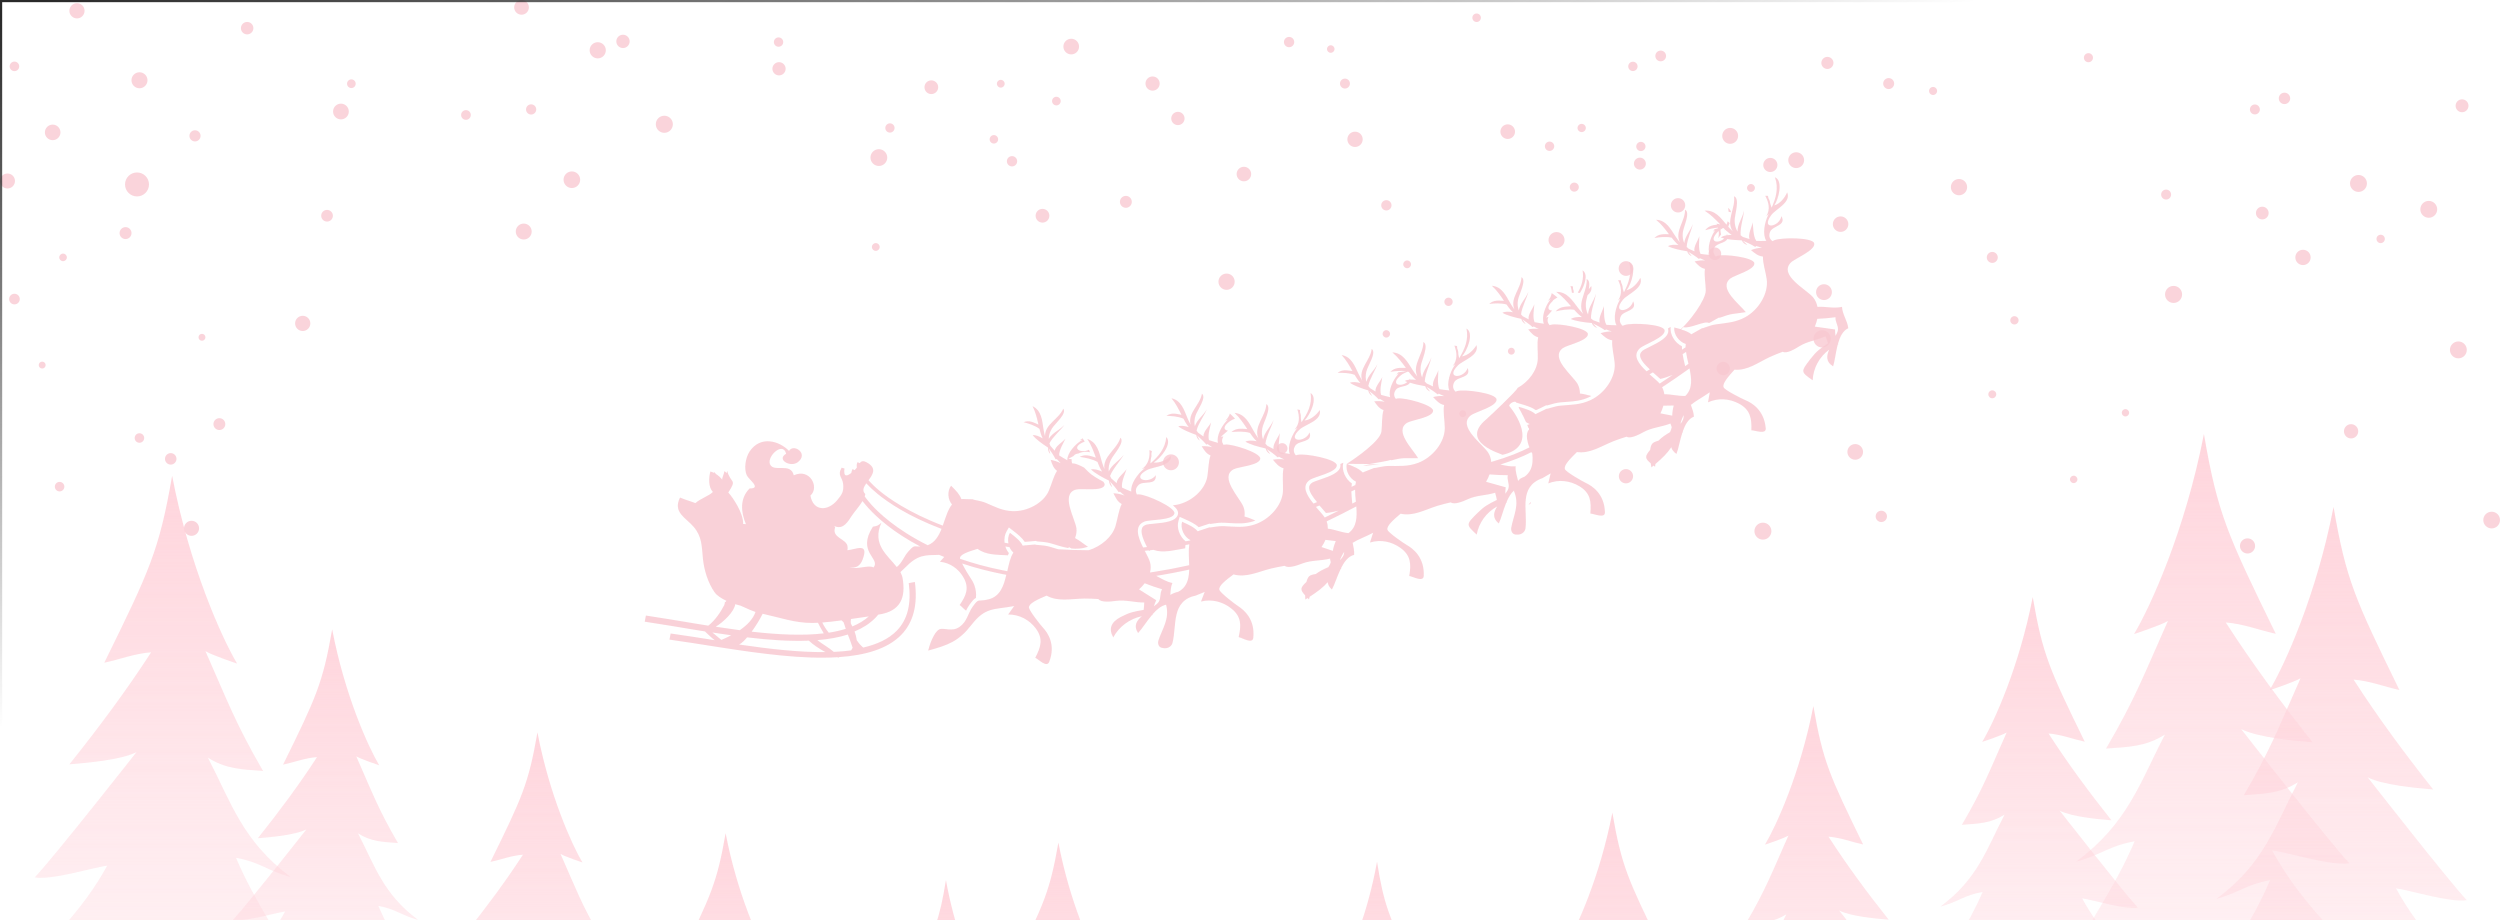 <svg width="1152" height="424" viewBox="0 0 1152 424" fill="none" xmlns="http://www.w3.org/2000/svg">
<g clip-path="url(#clip0_6610_4916)">
<g clip-path="url(#clip1_6610_4916)">
<path d="M93.069 157.019C93.95 157.019 94.664 156.305 94.664 155.423C94.664 154.542 93.95 153.828 93.069 153.828C92.188 153.828 91.474 154.542 91.474 155.423C91.474 156.305 92.188 157.019 93.069 157.019Z" fill="#FAD4DB"/>
<path d="M640.532 153.84C640.532 154.797 639.754 155.555 638.817 155.555C637.879 155.555 637.102 154.777 637.102 153.84C637.102 152.903 637.859 152.125 638.817 152.125C639.774 152.125 640.532 152.883 640.532 153.84Z" fill="#FAD4DB"/>
<path d="M8.854 30.588C8.854 31.805 7.877 32.782 6.661 32.782C5.444 32.782 4.447 31.785 4.447 30.588C4.447 29.392 5.444 28.375 6.661 28.375C7.877 28.375 8.854 29.372 8.854 30.588Z" fill="#FAD4DB"/>
<path d="M27.859 61.004C27.859 62.998 26.244 64.593 24.269 64.593C22.295 64.593 20.68 62.978 20.68 61.004C20.68 59.029 22.295 57.414 24.269 57.414C26.244 57.414 27.859 59.029 27.859 61.004Z" fill="#FAD4DB"/>
<path d="M67.962 36.986C67.962 39.02 66.306 40.675 64.272 40.675C62.238 40.675 60.583 39.02 60.583 36.986C60.583 34.952 62.238 33.297 64.272 33.297C66.306 33.297 67.962 34.952 67.962 36.986Z" fill="#FAD4DB"/>
<path d="M92.43 62.604C92.43 64.02 91.273 65.176 89.858 65.176C88.442 65.176 87.285 64.02 87.285 62.604C87.285 61.188 88.442 60.031 89.858 60.031C91.273 60.031 92.43 61.188 92.43 62.604Z" fill="#FAD4DB"/>
<path d="M153.393 99.411C153.393 100.907 152.197 102.103 150.701 102.103C149.205 102.103 148.009 100.907 148.009 99.411C148.009 97.915 149.205 96.719 150.701 96.719C152.197 96.719 153.393 97.935 153.393 99.411Z" fill="#FAD4DB"/>
<path d="M143.003 149.025C143.003 150.96 141.428 152.535 139.493 152.535C137.559 152.535 135.983 150.96 135.983 149.025C135.983 147.091 137.559 145.516 139.493 145.516C141.428 145.516 143.003 147.091 143.003 149.025Z" fill="#FAD4DB"/>
<path d="M405.358 113.81C405.358 114.807 404.56 115.605 403.563 115.605C402.566 115.605 401.769 114.807 401.769 113.81C401.769 112.813 402.566 112.016 403.563 112.016C404.56 112.016 405.358 112.813 405.358 113.81Z" fill="#FAD4DB"/>
<path d="M360.907 19.388C360.907 20.585 359.95 21.542 358.753 21.542C357.557 21.542 356.6 20.585 356.6 19.388C356.6 18.192 357.557 17.234 358.753 17.234C359.95 17.234 360.907 18.192 360.907 19.388Z" fill="#FAD4DB"/>
<path d="M596.381 19.381C596.381 20.697 595.324 21.754 594.008 21.754C592.692 21.754 591.635 20.697 591.635 19.381C591.635 18.065 592.692 17.008 594.008 17.008C595.324 17.008 596.381 18.065 596.381 19.381Z" fill="#FAD4DB"/>
<path d="M614.946 22.594C614.946 23.552 614.169 24.329 613.211 24.329C612.254 24.329 611.477 23.552 611.477 22.594C611.477 21.637 612.254 20.859 613.211 20.859C614.169 20.859 614.946 21.637 614.946 22.594Z" fill="#FAD4DB"/>
<path d="M682.39 8.173C682.39 9.25 681.513 10.147 680.436 10.147C679.359 10.147 678.462 9.27 678.462 8.173C678.462 7.076 679.339 6.219 680.436 6.219C681.533 6.219 682.39 7.096 682.39 8.173Z" fill="#FAD4DB"/>
<path d="M758.408 75.393C758.408 76.908 757.172 78.145 755.656 78.145C754.141 78.145 752.904 76.908 752.904 75.393C752.904 73.877 754.141 72.641 755.656 72.641C757.172 72.641 758.408 73.877 758.408 75.393Z" fill="#FAD4DB"/>
<path d="M698.025 161.83C698.025 162.707 697.307 163.425 696.429 163.425C695.552 163.425 694.834 162.707 694.834 161.83C694.834 160.952 695.552 160.234 696.429 160.234C697.307 160.234 698.025 160.952 698.025 161.83Z" fill="#FAD4DB"/>
<path d="M797.156 169.825C797.156 171.52 795.78 172.916 794.065 172.916C792.35 172.916 790.974 171.54 790.974 169.825C790.974 168.11 792.35 166.734 794.065 166.734C795.78 166.734 797.156 168.11 797.156 169.825Z" fill="#FAD4DB"/>
<path d="M752.525 219.447C752.525 221.261 751.049 222.737 749.234 222.737C747.42 222.737 745.964 221.261 745.964 219.447C745.964 217.632 747.44 216.156 749.234 216.156C751.029 216.156 752.525 217.632 752.525 219.447Z" fill="#FAD4DB"/>
<path d="M543.256 213.036C543.256 215.051 541.62 216.706 539.586 216.706C537.552 216.706 535.917 215.071 535.917 213.036C535.917 211.002 537.552 209.367 539.586 209.367C541.62 209.367 543.256 211.002 543.256 213.036Z" fill="#FAD4DB"/>
<path d="M593.271 206.639C593.271 207.995 592.174 209.092 590.818 209.092C589.462 209.092 588.365 207.995 588.365 206.639C588.365 205.283 589.462 204.188 590.818 204.188C592.174 204.188 593.271 205.283 593.271 206.639Z" fill="#FAD4DB"/>
<path d="M29.653 224.248C29.653 225.465 28.676 226.442 27.459 226.442C26.243 226.442 25.266 225.465 25.266 224.248C25.266 223.032 26.243 222.055 27.459 222.055C28.676 222.055 29.653 223.032 29.653 224.248Z" fill="#FAD4DB"/>
<path d="M91.733 243.446C91.733 245.361 90.177 246.916 88.263 246.916C86.348 246.916 84.793 245.361 84.793 243.446C84.793 241.532 86.348 239.977 88.263 239.977C90.177 239.977 91.733 241.532 91.733 243.446Z" fill="#FAD4DB"/>
<path d="M103.818 195.427C103.818 196.943 102.601 198.159 101.086 198.159C99.57 198.159 98.353 196.943 98.353 195.427C98.353 193.912 99.57 192.695 101.086 192.695C102.601 192.695 103.818 193.912 103.818 195.427Z" fill="#FAD4DB"/>
<path d="M66.446 201.834C66.446 203.051 65.469 204.028 64.252 204.028C63.036 204.028 62.059 203.051 62.059 201.834C62.059 200.618 63.036 199.641 64.252 199.641C65.469 199.641 66.446 200.618 66.446 201.834Z" fill="#FAD4DB"/>
<path d="M81.323 211.441C81.323 212.897 80.127 214.094 78.671 214.094C77.215 214.094 76.019 212.897 76.019 211.441C76.019 209.986 77.215 208.789 78.671 208.789C80.127 208.789 81.323 209.986 81.323 211.441Z" fill="#FAD4DB"/>
<path d="M9.113 137.812C9.113 139.168 8.016 140.265 6.66 140.265C5.304 140.265 4.207 139.168 4.207 137.812C4.207 136.456 5.304 135.359 6.66 135.359C8.016 135.359 9.113 136.456 9.113 137.812Z" fill="#FAD4DB"/>
<path d="M21.039 168.228C21.039 169.106 20.321 169.824 19.444 169.824C18.567 169.824 17.849 169.106 17.849 168.228C17.849 167.351 18.567 166.633 19.444 166.633C20.321 166.633 21.039 167.351 21.039 168.228Z" fill="#FAD4DB"/>
<path d="M116.759 12.981C116.759 14.556 115.463 15.853 113.887 15.853C112.312 15.853 111.016 14.576 111.016 12.981C111.016 11.386 112.312 10.109 113.887 10.109C115.463 10.109 116.759 11.386 116.759 12.981Z" fill="#FAD4DB"/>
<path d="M290.142 19.071C290.142 20.766 288.766 22.142 287.071 22.142C285.376 22.142 284 20.766 284 19.071C284 17.376 285.376 16 287.071 16C288.766 16 290.142 17.376 290.142 19.071Z" fill="#FAD4DB"/>
<path d="M720.937 110.619C720.937 112.653 719.282 114.308 717.248 114.308C715.214 114.308 713.559 112.653 713.559 110.619C713.559 108.585 715.214 106.93 717.248 106.93C719.282 106.93 720.937 108.585 720.937 110.619Z" fill="#FAD4DB"/>
<path d="M858.496 208.234C858.496 210.229 856.881 211.844 854.886 211.844C852.892 211.844 851.277 210.229 851.277 208.234C851.277 206.24 852.892 204.625 854.886 204.625C856.881 204.625 858.496 206.24 858.496 208.234Z" fill="#FAD4DB"/>
<path d="M767.721 25.785C767.721 27.141 766.624 28.258 765.248 28.258C763.872 28.258 762.775 27.161 762.775 25.785C762.775 24.409 763.872 23.312 765.248 23.312C766.624 23.312 767.721 24.409 767.721 25.785Z" fill="#FAD4DB"/>
<path d="M240.319 6.78C242.191 6.78 243.709 5.262 243.709 3.39C243.709 1.518 242.191 0 240.319 0C238.447 0 236.929 1.518 236.929 3.39C236.929 5.262 238.447 6.78 240.319 6.78Z" fill="#FAD4DB"/>
<path d="M163.902 38.584C163.902 39.701 163.005 40.579 161.908 40.579C160.811 40.579 159.914 39.681 159.914 38.584C159.914 37.488 160.811 36.57 161.908 36.57C163.005 36.57 163.902 37.468 163.902 38.584Z" fill="#FAD4DB"/>
<path d="M38.966 4.979C38.966 6.913 37.391 8.488 35.477 8.488C33.562 8.488 31.967 6.913 31.967 4.979C31.967 3.044 33.542 1.469 35.477 1.469C37.411 1.469 38.966 3.044 38.966 4.979Z" fill="#FAD4DB"/>
<path d="M30.811 118.614C30.811 119.571 30.033 120.349 29.056 120.349C28.078 120.349 27.301 119.571 27.301 118.614C27.301 117.657 28.078 116.859 29.056 116.859C30.033 116.859 30.811 117.637 30.811 118.614Z" fill="#FAD4DB"/>
<path d="M432.32 40.182C432.32 41.937 430.904 43.353 429.149 43.353C427.394 43.353 425.998 41.937 425.998 40.182C425.998 38.427 427.414 37.031 429.149 37.031C430.884 37.031 432.32 38.447 432.32 40.182Z" fill="#FAD4DB"/>
<path d="M462.951 38.584C462.951 39.581 462.153 40.379 461.156 40.379C460.159 40.379 459.361 39.581 459.361 38.584C459.361 37.587 460.159 36.789 461.156 36.789C462.153 36.789 462.951 37.587 462.951 38.584Z" fill="#FAD4DB"/>
<path d="M675.65 190.631C675.65 191.528 674.932 192.246 674.034 192.246C673.137 192.246 672.419 191.528 672.419 190.631C672.419 189.734 673.137 189.016 674.034 189.016C674.932 189.016 675.65 189.734 675.65 190.631Z" fill="#FAD4DB"/>
<path d="M68.66 84.993C68.66 88.044 66.187 90.516 63.136 90.516C60.085 90.516 57.612 88.044 57.612 84.993C57.612 81.941 60.085 79.469 63.136 79.469C66.187 79.469 68.66 81.941 68.66 84.993Z" fill="#FAD4DB"/>
<path d="M160.732 51.387C160.732 53.401 159.096 55.017 157.102 55.017C155.108 55.017 153.473 53.381 153.473 51.387C153.473 49.393 155.108 47.758 157.102 47.758C159.096 47.758 160.732 49.393 160.732 51.387Z" fill="#FAD4DB"/>
<path d="M216.947 52.983C216.947 54.22 215.95 55.217 214.714 55.217C213.478 55.217 212.48 54.22 212.48 52.983C212.48 51.747 213.478 50.75 214.714 50.75C215.95 50.75 216.947 51.747 216.947 52.983Z" fill="#FAD4DB"/>
<path d="M488.775 46.58C488.775 47.697 487.878 48.574 486.781 48.574C485.684 48.574 484.787 47.677 484.787 46.58C484.787 45.483 485.684 44.586 486.781 44.586C487.878 44.586 488.775 45.483 488.775 46.58Z" fill="#FAD4DB"/>
<path d="M483.55 99.413C483.55 101.168 482.134 102.584 480.379 102.584C478.624 102.584 477.208 101.168 477.208 99.413C477.208 97.658 478.624 96.242 480.379 96.242C482.134 96.242 483.55 97.658 483.55 99.413Z" fill="#FAD4DB"/>
<path d="M459.94 64.197C459.94 65.273 459.062 66.151 457.986 66.151C456.909 66.151 456.031 65.273 456.031 64.197C456.031 63.12 456.909 62.242 457.986 62.242C459.062 62.242 459.94 63.12 459.94 64.197Z" fill="#FAD4DB"/>
<path d="M521.539 93.01C521.539 94.525 520.302 95.762 518.807 95.762C517.311 95.762 516.055 94.525 516.055 93.01C516.055 91.494 517.291 90.258 518.807 90.258C520.322 90.258 521.539 91.494 521.539 93.01Z" fill="#FAD4DB"/>
<path d="M716.191 67.396C716.191 68.592 715.234 69.55 714.037 69.55C712.841 69.55 711.884 68.592 711.884 67.396C711.884 66.199 712.841 65.242 714.037 65.242C715.234 65.242 716.191 66.199 716.191 67.396Z" fill="#FAD4DB"/>
<path d="M650.204 121.803C650.204 122.8 649.406 123.597 648.409 123.597C647.412 123.597 646.614 122.8 646.614 121.803C646.614 120.805 647.412 120.008 648.409 120.008C649.406 120.008 650.204 120.805 650.204 121.803Z" fill="#FAD4DB"/>
<path d="M627.929 64.202C627.929 66.156 626.353 67.731 624.399 67.731C622.445 67.731 620.869 66.156 620.869 64.202C620.869 62.247 622.445 60.672 624.399 60.672C626.353 60.672 627.929 62.247 627.929 64.202Z" fill="#FAD4DB"/>
<path d="M641.211 94.608C641.211 95.924 640.134 96.981 638.838 96.981C637.542 96.981 636.465 95.924 636.465 94.608C636.465 93.291 637.522 92.234 638.838 92.234C640.154 92.234 641.211 93.291 641.211 94.608Z" fill="#FAD4DB"/>
<path d="M545.849 54.602C545.849 56.297 544.473 57.654 542.778 57.654C541.083 57.654 539.707 56.277 539.707 54.602C539.707 52.927 541.083 51.531 542.778 51.531C544.473 51.531 545.849 52.907 545.849 54.602Z" fill="#FAD4DB"/>
<path d="M568.94 129.812C568.94 131.886 567.265 133.562 565.211 133.562C563.157 133.562 561.462 131.886 561.462 129.812C561.462 127.739 563.137 126.062 565.211 126.062C567.285 126.062 568.94 127.739 568.94 129.812Z" fill="#FAD4DB"/>
<path d="M576.538 80.202C576.538 82.056 575.043 83.552 573.188 83.552C571.334 83.552 569.838 82.056 569.838 80.202C569.838 78.347 571.334 76.852 573.188 76.852C575.043 76.852 576.538 78.347 576.538 80.202Z" fill="#FAD4DB"/>
<path d="M754.598 30.591C754.598 31.788 753.641 32.745 752.445 32.745C751.248 32.745 750.291 31.788 750.291 30.591C750.291 29.395 751.248 28.438 752.445 28.438C753.641 28.438 754.598 29.395 754.598 30.591Z" fill="#FAD4DB"/>
<path d="M831.336 73.806C831.336 75.82 829.701 77.455 827.686 77.455C825.672 77.455 824.037 75.82 824.037 73.806C824.037 71.792 825.672 70.156 827.686 70.156C829.701 70.156 831.336 71.792 831.336 73.806Z" fill="#FAD4DB"/>
<path d="M776.555 94.607C776.555 96.442 775.08 97.918 773.245 97.918C771.41 97.918 769.935 96.442 769.935 94.607C769.935 92.773 771.41 91.297 773.245 91.297C775.08 91.297 776.555 92.773 776.555 94.607Z" fill="#FAD4DB"/>
<path d="M800.924 62.607C800.924 64.621 799.289 66.276 797.255 66.276C795.221 66.276 793.605 64.641 793.605 62.607C793.605 60.573 795.241 58.938 797.255 58.938C799.269 58.938 800.924 60.573 800.924 62.607Z" fill="#FAD4DB"/>
<path d="M808.662 86.612C808.662 87.609 807.844 88.426 806.847 88.426C805.85 88.426 805.032 87.609 805.032 86.612C805.032 85.615 805.85 84.797 806.847 84.797C807.844 84.797 808.662 85.615 808.662 86.612Z" fill="#FAD4DB"/>
<path d="M844.856 28.995C844.856 30.53 843.599 31.787 842.064 31.787C840.528 31.787 839.272 30.53 839.272 28.995C839.272 27.459 840.528 26.203 842.064 26.203C843.599 26.203 844.856 27.459 844.856 28.995Z" fill="#FAD4DB"/>
<path d="M844.139 134.618C844.139 136.632 842.503 138.267 840.489 138.267C838.475 138.267 836.84 136.632 836.84 134.618C836.84 132.604 838.475 130.969 840.489 130.969C842.503 130.969 844.139 132.604 844.139 134.618Z" fill="#FAD4DB"/>
<path d="M60.604 107.408C60.604 108.924 59.367 110.16 57.852 110.16C56.336 110.16 55.1 108.924 55.1 107.408C55.1 105.893 56.336 104.656 57.852 104.656C59.367 104.656 60.604 105.893 60.604 107.408Z" fill="#FAD4DB"/>
<path d="M6.9 83.403C6.9 85.297 5.364 86.853 3.45 86.853C1.536 86.853 0 85.317 0 83.403C0 81.489 1.536 79.953 3.45 79.953C5.364 79.953 6.9 81.489 6.9 83.403Z" fill="#FAD4DB"/>
<path d="M919.876 181.694C919.876 182.711 919.059 183.529 918.042 183.529C917.025 183.529 916.227 182.711 916.227 181.694C916.227 180.677 917.045 179.859 918.042 179.859C919.039 179.859 919.876 180.677 919.876 181.694Z" fill="#FAD4DB"/>
<path d="M247.099 50.431C247.099 51.727 246.042 52.784 244.746 52.784C243.449 52.784 242.393 51.727 242.393 50.431C242.393 49.135 243.449 48.078 244.746 48.078C246.042 48.078 247.099 49.135 247.099 50.431Z" fill="#FAD4DB"/>
<path d="M267.339 82.821C267.339 84.935 265.624 86.65 263.51 86.65C261.397 86.65 259.682 84.935 259.682 82.821C259.682 80.707 261.397 78.992 263.51 78.992C265.624 78.992 267.339 80.707 267.339 82.821Z" fill="#FAD4DB"/>
<path d="M310.054 57.257C310.054 59.43 308.299 61.205 306.126 61.205C303.952 61.205 302.197 59.45 302.197 57.257C302.197 55.063 303.952 53.328 306.126 53.328C308.299 53.328 310.054 55.083 310.054 57.257Z" fill="#FAD4DB"/>
<path d="M669.387 139.071C669.387 140.128 668.53 140.985 667.473 140.985C666.416 140.985 665.559 140.128 665.559 139.071C665.559 138.014 666.416 137.156 667.473 137.156C668.53 137.156 669.387 138.014 669.387 139.071Z" fill="#FAD4DB"/>
<path d="M622.046 38.512C622.046 39.788 621.009 40.805 619.752 40.805C618.496 40.805 617.459 39.768 617.459 38.512C617.459 37.256 618.476 36.219 619.752 36.219C621.029 36.219 622.046 37.236 622.046 38.512Z" fill="#FAD4DB"/>
<path d="M872.834 38.509C872.834 39.905 871.697 41.042 870.301 41.042C868.905 41.042 867.769 39.905 867.769 38.509C867.769 37.113 868.905 35.977 870.301 35.977C871.697 35.977 872.834 37.113 872.834 38.509Z" fill="#FAD4DB"/>
<path d="M892.616 41.917C892.616 42.934 891.778 43.772 890.761 43.772C889.744 43.772 888.906 42.934 888.906 41.917C888.906 40.9 889.744 40.062 890.761 40.062C891.778 40.062 892.616 40.9 892.616 41.917Z" fill="#FAD4DB"/>
<path d="M964.447 26.586C964.447 27.743 963.51 28.68 962.353 28.68C961.197 28.68 960.259 27.743 960.259 26.586C960.259 25.43 961.197 24.492 962.353 24.492C963.51 24.492 964.447 25.43 964.447 26.586Z" fill="#FAD4DB"/>
<path d="M1045.39 98.174C1045.39 99.789 1044.07 101.105 1042.46 101.105C1040.84 101.105 1039.53 99.789 1039.53 98.174C1039.53 96.558 1040.84 95.242 1042.46 95.242C1044.07 95.242 1045.39 96.558 1045.39 98.174Z" fill="#FAD4DB"/>
<path d="M981.098 190.203C981.098 191.14 980.34 191.898 979.403 191.898C978.466 191.898 977.708 191.14 977.708 190.203C977.708 189.266 978.466 188.508 979.403 188.508C980.34 188.508 981.098 189.266 981.098 190.203Z" fill="#FAD4DB"/>
<path d="M1086.67 198.744C1086.67 200.558 1085.19 202.034 1083.38 202.034C1081.56 202.034 1080.09 200.558 1080.09 198.744C1080.09 196.929 1081.56 195.453 1083.38 195.453C1085.19 195.453 1086.67 196.929 1086.67 198.744Z" fill="#FAD4DB"/>
<path d="M1039.15 251.568C1039.15 253.502 1037.57 255.058 1035.66 255.058C1033.74 255.058 1032.17 253.502 1032.17 251.568C1032.17 249.634 1033.72 248.078 1035.66 248.078C1037.59 248.078 1039.15 249.634 1039.15 251.568Z" fill="#FAD4DB"/>
<path d="M816.26 244.752C816.26 246.906 814.525 248.661 812.351 248.661C810.177 248.661 808.442 246.906 808.442 244.752C808.442 242.599 810.197 240.844 812.351 240.844C814.505 240.844 816.26 242.599 816.26 244.752Z" fill="#FAD4DB"/>
<path d="M869.524 237.948C869.524 239.384 868.347 240.561 866.911 240.561C865.475 240.561 864.299 239.384 864.299 237.948C864.299 236.513 865.475 235.336 866.911 235.336C868.347 235.336 869.524 236.513 869.524 237.948Z" fill="#FAD4DB"/>
<path d="M362.023 31.692C362.023 33.387 360.647 34.743 358.972 34.743C357.297 34.743 355.921 33.367 355.921 31.692C355.921 30.017 357.297 28.641 358.972 28.641C360.647 28.641 362.023 30.017 362.023 31.692Z" fill="#FAD4DB"/>
<path d="M534.381 38.505C534.381 40.32 532.925 41.775 531.11 41.775C529.296 41.775 527.84 40.32 527.84 38.505C527.84 36.69 529.296 35.234 531.11 35.234C532.925 35.234 534.381 36.69 534.381 38.505Z" fill="#FAD4DB"/>
<path d="M1005.51 135.671C1005.51 137.844 1003.75 139.599 1001.58 139.599C999.404 139.599 997.649 137.844 997.649 135.671C997.649 133.497 999.404 131.742 1001.58 131.742C1003.75 131.742 1005.51 133.497 1005.51 135.671Z" fill="#FAD4DB"/>
<path d="M1152 239.646C1152 241.779 1150.26 243.494 1148.15 243.494C1146.04 243.494 1144.3 241.779 1144.3 239.646C1144.3 237.512 1146.02 235.797 1148.15 235.797C1150.28 235.797 1152 237.512 1152 239.646Z" fill="#FAD4DB"/>
<path d="M1055.32 45.335C1055.32 46.791 1054.14 47.968 1052.69 47.968C1051.23 47.968 1050.06 46.791 1050.06 45.335C1050.06 43.88 1051.23 42.703 1052.69 42.703C1054.14 42.703 1055.32 43.88 1055.32 45.335Z" fill="#FAD4DB"/>
<path d="M497.229 21.461C497.229 23.455 495.613 25.07 493.619 25.07C491.625 25.07 490.01 23.455 490.01 21.461C490.01 19.467 491.625 17.852 493.619 17.852C495.613 17.852 497.229 19.467 497.229 21.461Z" fill="#FAD4DB"/>
<path d="M412.217 58.97C412.217 60.146 411.26 61.103 410.083 61.103C408.906 61.103 407.949 60.146 407.949 58.97C407.949 57.793 408.906 56.836 410.083 56.836C411.26 56.836 412.217 57.793 412.217 58.97Z" fill="#FAD4DB"/>
<path d="M279.165 23.174C279.165 25.228 277.49 26.904 275.436 26.904C273.382 26.904 271.707 25.228 271.707 23.174C271.707 21.12 273.382 19.445 275.436 19.445C277.49 19.445 279.165 21.12 279.165 23.174Z" fill="#FAD4DB"/>
<path d="M698.123 60.667C698.123 62.522 696.608 64.037 694.753 64.037C692.898 64.037 691.383 62.522 691.383 60.667C691.383 58.812 692.898 57.297 694.753 57.297C696.608 57.297 698.123 58.812 698.123 60.667Z" fill="#FAD4DB"/>
<path d="M730.747 58.973C730.747 60.029 729.889 60.867 728.832 60.867C727.776 60.867 726.918 60.01 726.918 58.973C726.918 57.936 727.776 57.078 728.832 57.078C729.889 57.078 730.747 57.936 730.747 58.973Z" fill="#FAD4DB"/>
<path d="M957.267 220.902C957.267 221.859 956.489 222.617 955.552 222.617C954.615 222.617 953.837 221.839 953.837 220.902C953.837 219.964 954.615 219.188 955.552 219.188C956.489 219.188 957.267 219.964 957.267 220.902Z" fill="#FAD4DB"/>
<path d="M408.847 72.611C408.847 74.745 407.112 76.48 404.978 76.48C402.844 76.48 401.109 74.745 401.109 72.611C401.109 70.477 402.844 68.742 404.978 68.742C407.112 68.742 408.847 70.477 408.847 72.611Z" fill="#FAD4DB"/>
<path d="M468.712 74.311C468.712 75.627 467.655 76.684 466.339 76.684C465.023 76.684 463.966 75.627 463.966 74.311C463.966 72.994 465.023 71.938 466.339 71.938C467.655 71.938 468.712 72.994 468.712 74.311Z" fill="#FAD4DB"/>
<path d="M758.248 67.493C758.248 68.67 757.291 69.627 756.114 69.627C754.938 69.627 753.98 68.67 753.98 67.493C753.98 66.317 754.938 65.359 756.114 65.359C757.291 65.359 758.248 66.317 758.248 67.493Z" fill="#FAD4DB"/>
<path d="M752.665 123.734C752.665 125.608 751.149 127.124 749.275 127.124C747.4 127.124 745.885 125.608 745.885 123.734C745.885 121.859 747.4 120.344 749.275 120.344C751.149 120.344 752.665 121.859 752.665 123.734Z" fill="#FAD4DB"/>
<path d="M727.517 86.227C727.517 87.383 726.58 88.321 725.424 88.321C724.267 88.321 723.35 87.383 723.35 86.227C723.35 85.07 724.287 84.133 725.424 84.133C726.56 84.133 727.517 85.07 727.517 86.227Z" fill="#FAD4DB"/>
<path d="M793.126 116.927C793.126 118.542 791.81 119.859 790.214 119.859C788.619 119.859 787.303 118.542 787.303 116.927C787.303 115.312 788.619 114.016 790.214 114.016C791.81 114.016 793.126 115.332 793.126 116.927Z" fill="#FAD4DB"/>
<path d="M1000.44 89.653C1000.44 90.929 999.425 91.946 998.149 91.946C996.873 91.946 995.855 90.909 995.855 89.653C995.855 88.396 996.873 87.359 998.149 87.359C999.425 87.359 1000.44 88.396 1000.44 89.653Z" fill="#FAD4DB"/>
<path d="M930.166 147.602C930.166 148.659 929.309 149.516 928.252 149.516C927.195 149.516 926.337 148.659 926.337 147.602C926.337 146.545 927.195 145.688 928.252 145.688C929.309 145.688 930.166 146.545 930.166 147.602Z" fill="#FAD4DB"/>
<path d="M906.455 86.234C906.455 88.307 904.78 89.983 902.706 89.983C900.632 89.983 898.957 88.307 898.957 86.234C898.957 84.159 900.632 82.484 902.706 82.484C904.78 82.484 906.455 84.159 906.455 86.234Z" fill="#FAD4DB"/>
<path d="M920.574 118.619C920.574 120.014 919.438 121.151 918.042 121.151C916.646 121.151 915.509 120.014 915.509 118.619C915.509 117.223 916.646 116.086 918.042 116.086C919.438 116.086 920.574 117.223 920.574 118.619Z" fill="#FAD4DB"/>
<path d="M819.031 76.02C819.031 77.815 817.575 79.271 815.76 79.271C813.946 79.271 812.51 77.815 812.51 76.02C812.51 74.226 813.966 72.75 815.76 72.75C817.555 72.75 819.031 74.206 819.031 76.02Z" fill="#FAD4DB"/>
<path d="M843.619 156.129C843.619 158.323 841.844 160.117 839.63 160.117C837.417 160.117 835.642 158.343 835.642 156.129C835.642 153.915 837.417 152.141 839.63 152.141C841.844 152.141 843.619 153.915 843.619 156.129Z" fill="#FAD4DB"/>
<path d="M851.714 103.288C851.714 105.263 850.119 106.858 848.145 106.858C846.171 106.858 844.575 105.263 844.575 103.288C844.575 101.314 846.171 99.719 848.145 99.719C850.119 99.719 851.714 101.314 851.714 103.288Z" fill="#FAD4DB"/>
<path d="M1041.34 50.434C1041.34 51.69 1040.33 52.727 1039.05 52.727C1037.77 52.727 1036.76 51.71 1036.76 50.434C1036.76 49.158 1037.79 48.141 1039.05 48.141C1040.31 48.141 1041.34 49.158 1041.34 50.434Z" fill="#FAD4DB"/>
<path d="M1123.06 96.459C1123.06 98.613 1121.33 100.348 1119.17 100.348C1117.02 100.348 1115.29 98.613 1115.29 96.459C1115.29 94.305 1117.02 92.57 1119.17 92.57C1121.33 92.57 1123.06 94.325 1123.06 96.459Z" fill="#FAD4DB"/>
<path d="M1064.75 118.623C1064.75 120.578 1063.18 122.153 1061.22 122.153C1059.27 122.153 1057.69 120.578 1057.69 118.623C1057.69 116.669 1059.27 115.094 1061.22 115.094C1063.18 115.094 1064.75 116.669 1064.75 118.623Z" fill="#FAD4DB"/>
<path d="M1090.68 84.534C1090.68 86.687 1088.92 88.442 1086.79 88.442C1084.66 88.442 1082.88 86.687 1082.88 84.534C1082.88 82.38 1084.64 80.625 1086.79 80.625C1088.94 80.625 1090.68 82.38 1090.68 84.534Z" fill="#FAD4DB"/>
<path d="M1098.93 110.098C1098.93 111.155 1098.08 112.033 1097.02 112.033C1095.96 112.033 1095.09 111.175 1095.09 110.098C1095.09 109.022 1095.94 108.164 1097.02 108.164C1098.1 108.164 1098.93 109.022 1098.93 110.098Z" fill="#FAD4DB"/>
<path d="M1137.48 48.745C1137.48 50.38 1136.15 51.716 1134.51 51.716C1132.88 51.716 1131.54 50.38 1131.54 48.745C1131.54 47.109 1132.88 45.773 1134.51 45.773C1136.15 45.773 1137.48 47.109 1137.48 48.745Z" fill="#FAD4DB"/>
<path d="M1136.7 161.232C1136.7 163.386 1134.97 165.121 1132.82 165.121C1130.66 165.121 1128.93 163.386 1128.93 161.232C1128.93 159.079 1130.66 157.344 1132.82 157.344C1134.97 157.344 1136.7 159.079 1136.7 161.232Z" fill="#FAD4DB"/>
<path d="M245.005 106.693C245.005 108.727 243.369 110.362 241.335 110.362C239.301 110.362 237.666 108.727 237.666 106.693C237.666 104.659 239.301 103.023 241.335 103.023C243.369 103.023 245.005 104.659 245.005 106.693Z" fill="#FAD4DB"/>
</g>
<g clip-path="url(#clip2_6610_4916)">
<g opacity="0.82">
<path d="M446.541 508.718C451.596 509.588 463.491 505.868 468.246 505.178C460.896 518.603 450.771 528.263 440.151 538.973C445.941 541.733 454.941 534.203 461.421 534.398C458.451 547.583 444.156 556.703 437.661 568.584C443.241 569.604 462.396 565.899 462.396 565.899C456.621 576.099 443.901 593.274 436.086 602.439C455.361 603.429 464.346 600.024 485.422 589.674C506.932 595.869 508.702 605.754 531.562 602.604C525.937 592.824 515.707 576.879 513.052 568.389C520.582 569.064 522.757 573.879 530.482 573.459C519.532 559.268 514.102 550.028 506.227 537.953C514.267 541.868 517.057 542.543 528.517 542.948C519.082 524.273 512.782 516.743 506.872 502.868C514.192 504.188 516.142 506.693 523.312 508.673C508.762 497.798 505.417 486.308 498.427 472.807C503.857 476.257 508.417 476.332 514.987 476.842C506.767 462.697 504.367 455.992 497.692 440.887C499.777 442.147 507.187 444.607 507.187 444.607C502.702 437.077 492.922 415.567 487.702 388.281C483.802 410.677 481.027 416.572 467.346 444.352C472.116 443.317 476.676 441.547 481.402 441.232C473.871 452.842 465.471 464.092 456.891 474.817C462.231 474.382 472.161 473.557 476.976 471.202C476.976 471.202 452.046 502.898 446.511 508.718H446.541Z" fill="url(#paint0_linear_6610_4916)"/>
<path d="M16.065 404.315C23.835 405.665 42.105 399.935 49.411 398.885C38.115 419.51 22.56 434.345 6.24 450.8C15.135 455.045 28.965 443.48 38.925 443.765C34.365 464.03 12.405 478.041 2.415 496.296C10.98 497.856 40.41 492.171 40.41 492.171C31.545 507.831 12 534.216 0 548.317C29.61 549.832 43.411 544.611 75.811 528.696C108.871 538.221 111.586 553.402 146.702 548.557C138.047 533.541 122.342 509.031 118.262 495.981C129.827 497.016 133.172 504.426 145.052 503.781C128.222 481.986 119.867 467.765 107.776 449.21C120.122 455.225 124.427 456.26 142.022 456.875C127.517 428.195 117.842 416.615 108.766 395.285C120.002 397.325 123.002 401.165 134.027 404.195C111.661 387.499 106.546 369.814 95.791 349.099C104.131 354.409 111.136 354.514 121.247 355.294C108.616 333.559 104.926 323.269 94.666 300.048C97.861 301.998 109.261 305.778 109.261 305.778C102.361 294.213 87.331 261.153 79.321 219.242C73.336 253.638 69.061 262.698 48.046 305.388C55.366 303.798 62.371 301.083 69.646 300.588C58.081 318.424 45.166 335.704 31.995 352.189C40.2 351.514 55.471 350.239 62.851 346.624C62.851 346.624 24.555 395.345 16.035 404.27L16.065 404.315Z" fill="url(#paint1_linear_6610_4916)"/>
<path d="M107.237 423.952C112.863 424.927 126.093 420.772 131.373 420.022C123.198 434.962 111.933 445.702 100.127 457.597C106.562 460.672 116.583 452.287 123.798 452.512C120.498 467.182 104.597 477.322 97.367 490.538C103.577 491.678 124.878 487.553 124.878 487.553C118.458 498.878 104.312 517.988 95.612 528.188C117.048 529.283 127.038 525.518 150.498 513.998C174.423 520.883 176.388 531.893 201.829 528.383C195.559 517.508 184.188 499.763 181.233 490.328C189.604 491.078 192.034 496.433 200.629 495.968C188.449 480.187 182.403 469.897 173.643 456.472C182.583 460.822 185.688 461.572 198.439 462.022C187.938 441.262 180.933 432.877 174.363 417.442C182.493 418.927 184.668 421.702 192.649 423.892C176.463 411.802 172.758 399.006 164.973 384.006C171.018 387.846 176.088 387.921 183.393 388.491C174.243 372.756 171.573 365.301 164.163 348.501C166.473 349.911 174.738 352.641 174.738 352.641C169.743 344.271 158.868 320.345 153.063 290C148.728 314.9 145.638 321.455 130.428 352.356C135.738 351.201 140.793 349.236 146.073 348.891C137.703 361.806 128.358 374.316 118.818 386.256C124.758 385.776 135.813 384.846 141.153 382.221C141.153 382.221 113.433 417.487 107.267 423.952H107.237Z" fill="url(#paint2_linear_6610_4916)"/>
<path d="M203.838 465.714C209.223 466.644 221.883 462.669 226.938 461.949C219.108 476.244 208.338 486.519 197.028 497.919C203.193 500.859 212.778 492.849 219.678 493.044C216.528 507.084 201.303 516.79 194.388 529.435C200.328 530.515 220.713 526.57 220.713 526.57C214.563 537.415 201.033 555.7 192.708 565.465C213.228 566.515 222.783 562.9 245.224 551.875C268.129 558.46 270.004 568.99 294.334 565.63C288.349 555.22 277.459 538.24 274.624 529.21C282.634 529.93 284.959 535.06 293.179 534.61C281.524 519.52 275.734 509.664 267.364 496.809C275.914 500.979 278.899 501.684 291.094 502.119C281.044 482.244 274.339 474.219 268.054 459.444C275.839 460.869 277.924 463.509 285.544 465.624C270.049 454.059 266.509 441.804 259.054 427.448C264.829 431.123 269.689 431.198 276.694 431.753C267.934 416.693 265.384 409.568 258.289 393.473C260.509 394.823 268.399 397.433 268.399 397.433C263.614 389.423 253.204 366.518 247.654 337.492C243.514 361.327 240.544 367.598 225.993 397.178C231.064 396.068 235.924 394.193 240.964 393.848C232.954 406.208 224.013 418.178 214.878 429.608C220.563 429.143 231.139 428.258 236.254 425.753C236.254 425.753 209.718 459.504 203.823 465.684L203.838 465.714Z" fill="url(#paint3_linear_6610_4916)"/>
<path d="M292.354 506.812C297.514 507.697 309.649 503.902 314.494 503.212C306.994 516.907 296.659 526.762 285.829 537.682C291.739 540.502 300.919 532.822 307.534 533.017C304.504 546.472 289.924 555.773 283.294 567.893C288.979 568.928 308.524 565.148 308.524 565.148C302.629 575.543 289.654 593.063 281.688 602.423C301.354 603.428 310.519 599.963 332.029 589.403C353.974 595.718 355.774 605.813 379.1 602.588C373.355 592.613 362.93 576.338 360.215 567.683C367.895 568.373 370.115 573.293 378.005 572.858C366.83 558.383 361.28 548.947 353.254 536.632C361.46 540.622 364.31 541.312 375.995 541.717C366.365 522.682 359.93 514.972 353.914 500.827C361.37 502.177 363.365 504.727 370.685 506.752C355.834 495.667 352.429 483.922 345.304 470.166C350.839 473.691 355.489 473.766 362.21 474.291C353.824 459.861 351.364 453.021 344.569 437.601C346.699 438.891 354.259 441.396 354.259 441.396C349.669 433.716 339.694 411.771 334.369 383.945C330.394 406.791 327.559 412.806 313.609 441.156C318.469 440.091 323.119 438.291 327.949 437.976C320.269 449.826 311.704 461.301 302.944 472.251C308.389 471.816 318.529 470.961 323.434 468.561C323.434 468.561 297.994 500.902 292.354 506.842V506.812Z" fill="url(#paint4_linear_6610_4916)"/>
<path d="M404.571 504.205C408.426 504.925 417.471 501.864 421.086 501.309C415.491 512.304 407.781 520.224 399.696 528.999C404.106 531.264 410.961 525.099 415.896 525.249C413.646 536.064 402.756 543.52 397.806 553.255C402.051 554.095 416.631 551.064 416.631 551.064C412.236 559.405 402.546 573.491 396.605 581.006C411.276 581.816 418.116 579.04 434.166 570.55C450.546 575.62 451.896 583.736 469.296 581.141C465.006 573.131 457.221 560.066 455.196 553.105C460.926 553.66 462.591 557.605 468.471 557.26C460.131 545.635 455.991 538.059 450.006 528.16C456.126 531.355 458.256 531.91 466.971 532.255C459.786 516.955 454.986 510.775 450.486 499.42C456.051 500.5 457.536 502.555 462.996 504.175C451.911 495.265 449.376 485.844 444.051 474.788C448.191 477.608 451.656 477.684 456.666 478.104C450.411 466.509 448.581 461.034 443.496 448.644C445.086 449.694 450.726 451.704 450.726 451.704C447.306 445.539 439.866 427.899 435.891 405.562C432.921 423.909 430.806 428.739 420.396 451.493C424.026 450.638 427.491 449.198 431.106 448.943C425.376 458.453 418.971 467.678 412.446 476.468C416.511 476.108 424.071 475.418 427.731 473.498C427.731 473.498 408.756 499.48 404.541 504.235L404.571 504.205Z" fill="url(#paint5_linear_6610_4916)"/>
<path d="M1136.67 414.781C1129.08 416.056 1111.21 410.371 1104.09 409.336C1115.07 429.556 1130.25 444.121 1146.16 460.277C1137.45 464.387 1123.96 453.017 1114.21 453.257C1118.61 473.087 1140.06 486.887 1149.76 504.782C1141.38 506.282 1112.62 500.582 1112.62 500.582C1121.26 515.927 1140.3 541.818 1152 555.648C1123.05 556.998 1109.56 551.838 1077.93 536.148C1045.59 545.313 1042.89 560.148 1008.55 555.258C1017.06 540.618 1032.48 516.722 1036.51 503.987C1025.2 504.947 1021.9 512.177 1010.29 511.487C1026.81 490.262 1035.01 476.387 1046.88 458.297C1034.79 464.117 1030.59 465.107 1013.37 465.647C1027.63 437.671 1037.13 426.376 1046.05 405.586C1035.06 407.536 1032.12 411.271 1021.33 414.196C1043.25 397.966 1048.3 380.701 1058.86 360.48C1050.69 365.64 1043.83 365.7 1033.96 366.435C1046.37 345.24 1050.01 335.19 1060.09 312.525C1056.96 314.415 1045.8 318.06 1045.8 318.06C1052.58 306.78 1067.37 274.529 1075.3 233.594C1081.06 267.254 1085.22 276.134 1105.65 317.955C1098.49 316.365 1091.65 313.68 1084.54 313.17C1095.81 330.66 1108.38 347.625 1121.22 363.795C1113.19 363.105 1098.27 361.785 1091.07 358.23C1091.07 358.23 1128.39 406.021 1136.68 414.796L1136.67 414.781Z" fill="url(#paint6_linear_6610_4916)"/>
<path d="M1082.52 397.748C1074.22 399.143 1054.74 392.948 1046.97 391.808C1058.95 413.873 1075.51 429.773 1092.87 447.398C1083.36 451.883 1068.64 439.478 1058.01 439.748C1062.81 461.393 1086.21 476.439 1096.8 495.969C1087.65 497.604 1056.27 491.379 1056.27 491.379C1065.69 508.134 1086.46 536.379 1099.23 551.455C1067.62 552.94 1052.92 547.3 1018.41 530.169C983.112 540.159 980.172 556.36 942.717 551.02C951.987 535.044 968.817 508.959 973.212 495.069C960.867 496.119 957.267 504.009 944.607 503.259C962.622 480.084 971.577 464.963 984.537 445.208C971.337 451.568 966.762 452.648 947.982 453.233C963.537 422.693 973.902 410.393 983.637 387.682C971.637 389.812 968.427 393.893 956.667 397.073C980.577 379.357 986.097 360.532 997.617 338.467C988.707 344.077 981.222 344.167 970.452 344.962C983.997 321.832 987.957 310.866 998.967 286.146C995.547 288.216 983.367 292.176 983.367 292.176C990.762 279.876 1006.9 244.671 1015.57 200C1021.86 236.736 1026.39 246.426 1048.68 292.056C1040.86 290.316 1033.41 287.391 1025.64 286.836C1037.92 305.916 1051.65 324.427 1065.66 342.067C1056.91 341.317 1040.62 339.877 1032.75 335.992C1032.75 335.992 1073.47 388.147 1082.52 397.718V397.748Z" fill="url(#paint7_linear_6610_4916)"/>
<path d="M985.183 418.272C979.183 419.277 965.068 414.792 959.443 413.967C968.128 429.943 980.113 441.448 992.684 454.213C985.798 457.468 975.133 448.483 967.453 448.678C970.933 464.338 987.868 475.243 995.533 489.373C988.903 490.558 966.193 486.058 966.193 486.058C973.018 498.179 988.048 518.639 997.288 529.559C974.413 530.624 963.763 526.559 938.773 514.154C913.227 521.384 911.097 533.114 883.977 529.244C890.682 517.679 902.877 498.794 906.057 488.728C897.117 489.493 894.522 495.194 885.342 494.668C898.377 477.898 904.857 466.948 914.247 452.653C904.692 457.258 901.377 458.038 887.772 458.458C899.037 436.348 906.537 427.438 913.587 411.012C904.902 412.557 902.577 415.497 894.072 417.807C911.382 404.982 915.372 391.362 923.713 375.372C917.262 379.437 911.847 379.497 904.032 380.082C913.842 363.342 916.707 355.407 924.673 337.511C922.198 339.011 913.377 341.876 913.377 341.876C918.732 332.966 930.403 307.481 936.688 275.141C941.248 301.736 944.518 308.741 960.658 341.786C955.003 340.526 949.603 338.411 943.978 338.006C952.873 351.837 962.803 365.217 972.958 377.997C966.628 377.457 954.838 376.407 949.138 373.587C949.138 373.587 978.613 411.342 985.168 418.272H985.183Z" fill="url(#paint8_linear_6610_4916)"/>
<path d="M881.997 462.349C876.252 463.324 862.752 459.019 857.367 458.224C865.677 473.509 877.137 484.519 889.167 496.744C882.582 499.849 872.382 491.254 865.017 491.449C868.347 506.45 884.562 516.875 891.897 530.39C885.567 531.53 863.817 527.21 863.817 527.21C870.342 538.82 884.742 558.38 893.577 568.835C871.692 569.855 861.492 565.955 837.581 554.09C813.131 561.02 811.091 572.24 785.141 568.535C791.561 557.465 803.231 539.405 806.276 529.76C797.726 530.495 795.236 535.955 786.461 535.445C798.941 519.395 805.151 508.91 814.121 495.229C804.971 499.639 801.806 500.389 788.786 500.794C799.571 479.644 806.741 471.109 813.491 455.389C805.181 456.874 802.946 459.694 794.801 461.899C811.361 449.629 815.186 436.579 823.166 421.293C816.986 425.179 811.811 425.239 804.341 425.794C813.731 409.773 816.476 402.168 824.096 385.038C821.726 386.478 813.296 389.223 813.296 389.223C818.411 380.703 829.601 356.313 835.601 325.367C839.966 350.808 843.101 357.528 858.537 389.148C853.122 387.948 847.947 385.923 842.576 385.533C851.082 398.748 860.592 411.573 870.312 423.798C864.252 423.273 852.957 422.283 847.511 419.583C847.511 419.583 875.727 455.719 881.997 462.349Z" fill="url(#paint9_linear_6610_4916)"/>
<path d="M787.435 505.781C781.93 506.711 769 502.586 763.825 501.836C771.79 516.491 782.77 527.036 794.305 538.752C787.99 541.737 778.21 533.486 771.16 533.666C774.34 548.037 789.88 558.027 796.915 571.002C790.84 572.082 770.005 567.957 770.005 567.957C776.26 579.072 790.06 597.837 798.535 607.857C777.55 608.847 767.785 605.112 744.864 593.727C721.434 600.372 719.484 611.127 694.599 607.572C700.749 596.967 711.939 579.642 714.849 570.417C706.659 571.122 704.259 576.357 695.859 575.862C707.829 560.472 713.769 550.437 722.379 537.312C713.619 541.527 710.574 542.247 698.094 542.637C708.429 522.356 715.299 514.181 721.779 499.106C713.814 500.516 711.684 503.231 703.869 505.346C719.739 493.586 723.399 481.076 731.064 466.421C725.139 470.156 720.174 470.201 713.019 470.726C722.004 455.365 724.644 448.09 731.949 431.68C729.684 433.045 721.599 435.685 721.599 435.685C726.504 427.525 737.229 404.14 742.974 374.484C747.159 398.875 750.159 405.31 764.965 435.61C759.774 434.455 754.824 432.52 749.664 432.145C757.824 444.82 766.945 457.105 776.245 468.821C770.44 468.326 759.61 467.366 754.389 464.786C754.389 464.786 781.435 499.421 787.435 505.766V505.781Z" fill="url(#paint10_linear_6610_4916)"/>
<path d="M667.719 502.485C663.609 503.235 653.949 499.92 650.094 499.32C656.034 511.08 664.224 519.555 672.834 528.96C668.124 531.361 660.834 524.745 655.569 524.895C657.954 536.431 669.534 544.456 674.784 554.866C670.254 555.736 654.699 552.436 654.699 552.436C659.364 561.361 669.654 576.436 675.984 584.476C660.324 585.271 653.034 582.271 635.933 573.151C618.443 578.491 616.988 587.116 598.418 584.281C603.008 575.761 611.363 561.841 613.538 554.431C607.418 555.001 605.633 559.201 599.363 558.811C608.288 546.451 612.728 538.381 619.148 527.865C612.608 531.24 610.343 531.826 601.028 532.141C608.738 515.85 613.883 509.295 618.713 497.175C612.773 498.315 611.168 500.49 605.348 502.185C617.198 492.735 619.928 482.685 625.643 470.925C621.218 473.925 617.513 473.97 612.173 474.39C618.878 462.06 620.858 456.21 626.303 443.024C624.608 444.119 618.578 446.249 618.578 446.249C622.238 439.694 630.248 420.914 634.538 397.094C637.643 416.684 639.894 421.844 650.934 446.189C647.064 445.259 643.374 443.699 639.518 443.399C645.609 453.569 652.404 463.44 659.349 472.845C655.014 472.455 646.944 471.675 643.044 469.605C643.044 469.605 663.219 497.415 667.704 502.515L667.719 502.485Z" fill="url(#paint11_linear_6610_4916)"/>
</g>
</g>
<g opacity="0.84">
<path d="M796.262 95.824C797.022 96.248 797.48 96.963 797.691 97.819C797.324 97.727 796.939 97.64 796.551 97.611C796.505 97.014 796.406 96.432 796.262 95.824Z" fill="#F8C9D1"/>
<path d="M704.334 232.498C704.741 232.028 705.144 231.615 705.526 231.266C705.429 232.11 704.966 232.443 704.334 232.498Z" fill="#F8C9D1"/>
<path d="M725.226 134.908C724.923 134.913 724.643 134.931 724.34 134.936C724.264 133.872 724.014 132.798 723.663 131.77C723.828 131.82 724.638 132.003 724.807 131.995C724.814 132.374 724.82 132.753 724.862 133.122C725.093 133.631 725.202 134.248 725.226 134.908Z" fill="#F8C9D1"/>
<path d="M727.647 134.926C727.451 134.903 727.236 134.884 727.027 134.883C728.802 131.782 729.922 128.439 729.251 124.586C732.097 126.334 730.1 131.872 728.027 134.995C727.889 134.975 727.768 134.951 727.634 134.948L727.647 134.926Z" fill="#F8C9D1"/>
<path d="M715.6 138.59C712.415 141.612 713.363 143.089 715.221 143.066C714.276 144.156 713.345 145.224 712.396 146.296C712.769 146.196 713.169 146.127 713.546 146.045C712.787 147.542 713.142 148.797 714.019 149.798C714.037 149.794 714.06 149.807 714.082 149.82C714.33 149.753 714.597 149.682 714.881 149.606C718.063 148.848 731.518 151.215 731.706 153.904C731.897 157.03 722.178 158.949 720.157 160.423C714.02 164.92 724.799 173.064 726.959 176.937C727.704 178.297 728.028 179.789 728.04 181.326C729.777 181.489 731.52 182.03 733.274 182.473C732.925 182.661 732.594 182.845 732.24 183.016C728.694 184.689 725.414 184.94 721.643 185.209C720.842 185.271 720.036 185.316 719.222 185.401C717.215 185.577 715.384 186.125 714.027 186.527C713.618 186.636 713.126 186.787 712.873 186.836C712.752 186.811 712.609 186.774 712.488 186.749C711.127 187.418 709.783 188.082 708.417 188.734C708.196 188.831 707.975 188.928 707.771 189.021C705.832 187.676 703.587 186.965 700.367 186.021C699.807 185.848 699.252 185.692 698.696 185.537C698.293 184.314 695.144 186.051 695.5 187.097C697.538 189.518 709.713 205.639 692.376 209.581C692.456 209.312 672.082 203.91 684.81 193.271C685.772 192.462 699.093 179.99 699.295 178.757C704.418 175.939 708.441 170.581 708.611 165.323C708.726 162.059 708.157 158.445 708.78 155.444C706.724 154.873 705.609 153.479 704.185 151.787C705.647 151.49 707.378 151.35 709.058 151.584C708.241 151.233 707.445 150.818 706.644 150.386C706.652 150.555 706.632 150.694 706.177 150.701C704.683 149.314 703.07 148.262 701.487 147.184C702.003 147.901 702.541 148.632 703.057 149.35C701.902 148.803 701.295 147.958 701.024 146.946C697.772 146.239 694.357 145.347 692.282 144.134C693.497 143.485 695.374 143.534 697.135 143.861C696.496 143.252 695.889 142.616 695.323 141.855C694.918 141.335 694.553 140.825 694.187 140.314C691.63 139.572 688.59 139.797 686.223 140.051C688.361 138.09 690.61 138.533 693.032 138.626C691.363 136.163 689.809 133.84 687.442 131.679C692.092 132.068 693.914 136.24 695.947 139.709C696.58 140.795 697.193 141.734 697.831 142.552C695.641 137.433 700.963 132.944 701.084 127.719C703.648 129.124 699.921 135.658 699.504 138.147C699.196 139.98 699.308 141.605 699.862 143.035C700.475 139.713 702.934 137.818 704.278 134.528C703.698 137.119 701.257 141.425 700.905 144.867C701.155 145.161 701.427 145.469 701.713 145.754C702.599 146.22 703.502 146.682 704.388 147.148C703.968 144.94 706.26 142.348 707.022 140.223C706.963 142.064 706.108 146.041 707.115 148.453C708.511 148.764 709.962 148.926 711.397 149.17C710.159 146.039 712.158 141.148 713.987 138.604C714.148 138.351 714.331 138.112 714.514 137.873C714.284 138.01 714.078 138.161 713.848 138.298C713.672 138.422 713.509 138.522 713.328 138.628C714.29 137.533 714.822 136.325 715.037 135.069C715.394 135.335 715.768 135.596 716.12 135.845C716.661 136.232 717.19 136.642 717.682 137.062C716.821 137.54 716.072 138.007 715.554 138.488L715.6 138.59Z" fill="#F8C9D1"/>
<path d="M628.044 214.684C628.456 214.516 629.659 214.251 631.165 213.98C633.452 213.995 635.355 213.999 635.868 213.995C634.817 214.048 627.831 214.741 628.039 214.666L628.044 214.684Z" fill="#F8C9D1"/>
<path d="M635.866 213.993C635.866 213.993 636.017 213.99 636 213.995C636 213.995 635.946 214.009 635.866 213.993Z" fill="#F8C9D1"/>
<path d="M329.802 295.377C328.109 294.099 326.302 292.396 324.834 290.963C323.444 290.746 322.05 290.511 320.66 290.294C312.383 288.936 304.583 287.583 297.077 286.474C297.262 285.531 297.447 284.587 297.631 283.644C305.155 284.748 312.96 286.118 321.254 287.472C322.966 287.755 324.673 288.02 326.385 288.303C329.407 285.953 331.974 282.26 333.774 278.753C333.929 278.198 334.041 277.692 334.043 277.273C334.169 277.316 334.312 277.353 334.437 277.396C334.519 277.203 334.605 277.028 334.686 276.835C332.445 275.78 330.341 274.461 329.259 272.906C326.226 268.545 324.449 262.763 323.905 257.469C323.317 251.653 323.548 247.407 319.674 242.815C316.072 238.53 309.909 236.187 313.345 229.274C316.025 230.401 318.267 230.961 320.421 231.829C323.048 229.566 326.394 228.707 328.517 226.693C326.324 224.541 326.577 220.022 327.342 217.268C327.938 217.432 328.53 217.654 329.078 217.926C329.031 217.748 328.978 217.553 328.926 217.358C329.297 217.677 329.646 218.059 330.005 218.476C331.082 219.158 332.019 220.029 332.776 221.005C332.773 219.789 333.677 218.405 333.789 217.12C334.261 217.393 334.565 217.673 334.819 217.985C334.929 217.613 335.026 217.264 335.069 216.929C336.787 223.126 339.791 220.495 335.603 226.943C337.81 229.357 342.596 236.501 342.434 241.433C342.862 241.471 343.286 241.49 343.715 241.528C341.393 235.987 340.789 229.757 345.412 225.076C351.141 225.158 345.013 220.96 344.121 219.05C342.767 216.198 343.428 210.999 345.428 208.028C350.415 200.586 359.086 203.132 363.581 207.768C365.674 204.22 372.787 208.972 367.67 212.949C364.216 215.605 357.622 211.723 362.244 209.096C360.817 203.201 353.377 210.292 354.788 213.852C356.444 217.973 364.326 212.818 365.776 219.011C373.281 215.573 377.738 224.612 373.438 228.37C374.788 235.75 381.467 235.616 385.722 230.557C388.016 227.831 388.867 226.462 388.52 223.036C388.222 219.939 385.691 219.153 387.831 215.498C387.881 215.541 389.037 215.879 389.135 215.89C388.526 220.219 390.525 219.303 392.253 217.946C392.363 217.289 392.562 216.684 392.874 216.144C393.166 216.313 393.477 216.477 393.787 216.641C394.199 216.264 394.549 215.866 394.836 215.447C394.678 214.5 394.775 213.656 395.142 212.968C395.488 213.123 395.829 213.26 396.175 213.414C396.934 212.412 397.841 212.036 400.071 213.473C403.973 215.966 402.169 218.675 400.225 221.288C401.575 222.848 403.373 224.591 405.642 226.456C409.144 229.303 418.331 236.047 434.417 242.199C435.72 238.616 436.731 234.864 438.674 232.461C436.685 230.217 436.43 226.214 438.257 223.804C440.718 226.245 442.197 227.789 442.996 229.99C443.494 229.933 444.029 229.942 444.591 229.981C445.817 230.014 447.044 230.047 448.247 230.067C448.695 230.46 451.648 230.62 454.305 231.734C458.426 233.483 461.778 235.343 466.545 235.53C473.28 235.818 480.816 231.859 483.296 226.135C484.605 223.14 485.409 219.539 487.077 216.961C485.371 215.706 484.852 213.981 484.144 211.908C485.597 212.146 487.272 212.648 488.743 213.453C488.117 212.821 487.505 212.167 486.94 211.482C486.872 211.652 486.802 211.747 486.403 211.607C485.499 209.795 484.394 208.227 483.307 206.654C483.54 207.523 483.768 208.375 483.984 209.25C483.108 208.324 482.842 207.33 482.958 206.272C480.186 204.447 477.322 202.418 475.846 200.531C477.207 200.356 478.944 201.089 480.443 202C480.078 201.204 479.743 200.381 479.483 199.48C479.312 198.841 479.15 198.238 478.988 197.635C476.867 196.035 473.968 195.156 471.654 194.54C474.355 193.474 476.296 194.685 478.514 195.65C477.832 192.752 477.234 190.021 475.804 187.17C480.001 189.203 480.211 193.75 480.835 197.71C481.034 198.951 481.271 200.047 481.555 201.036C481.359 195.478 487.947 193.161 489.943 188.327C491.816 190.564 485.983 195.342 484.7 197.512C483.76 199.114 483.264 200.673 483.259 202.216C485.033 199.325 488.009 198.432 490.452 195.837C488.97 198.042 485.141 201.217 483.571 204.301C483.671 204.673 483.828 205.049 484.004 205.421C484.681 206.172 485.34 206.927 485.999 207.683C486.416 205.478 489.487 203.876 490.964 202.148C490.239 203.845 487.997 207.261 488.068 209.867C489.249 210.654 490.535 211.337 491.795 212.064C491.769 208.704 495.43 204.832 498.053 203.121C498.313 202.956 498.556 202.796 498.816 202.631C498.568 202.698 498.292 202.734 498.039 202.783C497.843 202.835 497.643 202.869 497.443 202.904C497.978 202.628 498.44 202.294 498.845 201.958C499.096 202.328 499.352 202.716 499.608 203.104C499.7 203.232 499.773 203.364 499.842 203.479C499.753 203.502 499.647 203.531 499.567 203.59C492.848 206.342 498.152 209.239 501.799 207.234C501.957 207.61 502.115 207.986 502.278 208.38C502.278 208.38 502.278 208.38 502.26 208.385C500.65 208.056 498.893 208.032 496.939 208.974C496.307 209.029 495.74 209.181 495.282 209.532C494.983 209.764 494.742 210 494.536 210.226C493.803 210.613 493.052 211.005 492.318 211.391C492.832 211.463 493.346 211.534 493.842 211.611C493.723 212.232 493.796 212.859 494.016 213.466C494.016 213.466 494.043 213.497 494.065 213.51C494.333 213.514 494.605 213.537 494.882 213.577C495.864 213.694 497.602 214.427 499.531 215.45C500.184 216.112 500.85 216.752 501.502 217.414C503.157 219.044 505.799 220.6 508.429 221.968C508.903 222.602 509.131 223.169 508.983 223.608C508.012 226.588 498.246 224.925 495.82 225.594C488.469 227.621 495.471 239.059 496.022 243.458C496.204 244.988 495.944 246.503 495.38 247.948C497.47 249.005 499.298 250.645 501.362 251.956C499.979 252.403 498.558 252.708 497.137 252.803C495.945 252.894 494.834 252.868 493.776 252.752C493.398 252.549 493.003 252.351 492.625 252.148C492.507 252.275 492.353 252.411 492.217 252.542C490.684 252.287 489.242 251.875 487.8 251.462C487.366 251.332 486.909 251.188 486.474 251.057C485.713 250.842 484.942 250.592 484.158 250.365C482.242 249.813 480.318 249.663 478.922 249.562C478.493 249.524 477.989 249.488 477.734 249.461C477.617 249.379 477.522 249.309 477.41 249.244C475.906 249.381 474.402 249.517 472.898 249.654C472.653 249.663 472.425 249.667 472.185 249.693C470.905 247.753 469.079 246.264 466.447 244.25C465.923 243.857 465.413 243.442 464.889 243.05C464.564 243.613 464.235 244.158 463.91 244.72C462.991 246.26 462.676 248.208 462.913 250.085C463.494 250.196 464.075 250.306 464.669 250.394C464.347 248.693 464.535 246.911 465.394 245.502C468.347 247.792 470.141 249.233 471.288 251.455C471.807 251.335 472.381 251.276 472.982 251.248C474.304 251.141 475.621 251.017 476.938 250.892C477.475 251.262 480.654 251.057 483.658 251.907C485.042 252.316 486.351 252.726 487.649 253.101C492.294 253.397 496.971 253.532 501.691 253.542C507.393 251.748 512.486 247.473 514.019 242.402C515.028 239.069 515.417 235.199 516.874 232.259C514.881 231.139 514.112 229.404 513.069 227.287C514.67 227.372 516.521 227.675 518.186 228.351C517.44 227.771 516.703 227.15 515.993 226.485C515.947 226.668 515.886 226.799 515.421 226.695C514.232 224.883 512.838 223.374 511.48 221.854C511.834 222.749 512.183 223.625 512.514 224.507C511.466 223.646 511.056 222.615 511.06 221.491C507.86 219.914 504.545 218.12 502.71 216.311C504.139 215.966 506.091 216.508 507.825 217.299C507.33 216.518 506.88 215.688 506.481 214.767C506.216 214.135 505.951 213.502 505.727 212.877C503.252 211.448 500.043 210.9 497.492 210.538C500.239 209.079 502.476 210.115 504.958 210.858C503.878 207.894 502.877 205.081 501.011 202.233C505.745 203.856 506.547 208.625 507.721 212.723C508.104 214.009 508.479 215.126 508.924 216.148C508.006 210.307 514.761 207.052 516.288 201.678C518.57 203.805 512.945 209.574 511.837 212.039C511.029 213.853 510.706 215.557 510.916 217.193C512.452 213.909 515.51 212.614 517.794 209.568C516.508 212.081 512.797 215.909 511.514 219.354C511.694 219.743 511.888 220.109 512.121 220.484C512.922 221.202 513.741 221.914 514.537 222.614C514.697 220.231 517.791 218.147 519.139 216.15C518.583 218.049 516.633 221.919 517.027 224.667C518.394 225.366 519.869 225.903 521.288 226.512C520.831 222.963 524.258 218.431 526.843 216.292C527.093 216.092 527.344 215.892 527.59 215.674C527.311 215.767 527.049 215.857 526.77 215.95C526.557 216.007 526.354 216.1 526.141 216.157C529.247 214.05 529.908 210.697 529.661 207.358C529.823 207.467 530.609 207.846 530.793 207.892C530.688 208.281 530.619 208.661 530.554 209.059C530.692 209.859 530.548 210.811 530.27 211.76C530.222 212.363 530.192 212.96 530.121 213.55C533.833 210.292 537.002 206.646 537.417 201.38C540.446 204.449 534.591 211.42 531.638 213.105C534.421 213.482 537.506 211.932 539.68 210.037C539.564 215.071 531.588 214.907 528.506 216.608C520.813 220.837 529.47 223.33 532.584 218.977C532.977 224.064 526.927 221.291 524.69 223.45C523.182 224.92 523.162 226.409 523.854 227.783C523.854 227.783 523.899 227.809 523.904 227.827C524.184 227.809 524.487 227.804 524.79 227.799C528.303 227.846 541.706 233.785 541.17 236.61C540.525 239.884 529.865 239.354 527.354 240.35C522.511 242.295 524.391 247.536 526.726 252.274C527.318 252.21 527.927 252.142 528.519 252.079C526.974 249.012 525.425 245.432 526.247 243.386C526.413 242.942 526.795 242.307 527.999 241.833C528.583 241.6 530.399 241.418 531.996 241.275C536.766 240.834 542.15 240.266 542.824 236.89C543.086 235.526 542.087 234.139 540.447 232.848C541.043 232.802 541.648 232.716 542.279 232.585C548.92 231.319 555.285 225.752 556.327 219.634C556.875 216.424 556.786 212.758 557.803 209.88C555.828 209.039 554.92 207.495 553.734 205.625C555.212 205.533 556.97 205.633 558.573 206.078C557.82 205.614 557.077 205.11 556.341 204.565C556.331 204.739 556.288 204.864 555.837 204.814C554.54 203.24 553.08 201.977 551.654 200.704C552.073 201.486 552.497 202.285 552.915 203.067C551.852 202.363 551.342 201.454 551.235 200.417C548.096 199.28 544.829 197.949 542.946 196.456C544.226 195.98 546.094 196.278 547.783 196.834C547.242 196.161 546.721 195.426 546.257 194.618C545.931 194.039 545.632 193.492 545.333 192.944C542.913 191.862 539.862 191.69 537.467 191.628C539.837 189.966 542.033 190.709 544.412 191.137C543.075 188.49 541.847 185.966 539.8 183.509C544.349 184.515 545.617 188.893 547.164 192.606C547.647 193.77 548.123 194.765 548.65 195.669C547.156 190.306 553.039 186.562 553.843 181.401C556.19 183.13 551.633 189.126 550.89 191.531C550.358 193.31 550.243 194.938 550.589 196.443C551.649 193.23 554.337 191.692 556.095 188.596C555.178 191.067 552.169 195.031 551.379 198.4C551.586 198.744 551.805 199.066 552.078 199.373C552.899 199.952 553.719 200.531 554.545 201.128C554.436 198.875 557.045 196.616 558.072 194.628C557.782 196.456 556.407 200.268 557.082 202.788C558.432 203.282 559.842 203.646 561.226 204.055C560.409 200.793 563.059 196.202 565.209 193.933C565.415 193.707 565.626 193.499 565.831 193.272C565.597 193.392 565.358 193.494 565.124 193.614C564.938 193.702 564.752 193.79 564.567 193.877C565.678 192.914 566.345 191.784 566.726 190.579C567.057 190.89 567.383 191.183 567.713 191.494C568.198 191.953 568.665 192.418 569.101 192.91C568.189 193.268 567.388 193.616 566.798 194.04C563.227 196.614 563.975 198.202 565.824 198.429C564.744 199.365 563.686 200.314 562.605 201.251C562.997 201.222 563.401 201.17 563.793 201.142C562.836 202.539 563.027 203.82 563.763 204.935C563.781 204.93 563.804 204.943 563.826 204.956C564.079 204.907 564.355 204.871 564.648 204.831C567.892 204.513 580.926 208.648 580.736 211.343C580.507 214.467 570.61 215.084 568.433 216.257C561.747 219.912 571.346 229.4 572.984 233.526C573.543 234.974 573.667 236.501 573.465 238.019C575.17 238.418 576.818 239.175 578.506 239.864C578.142 240 577.779 240.135 577.411 240.253C573.656 241.43 570.395 241.257 566.603 241.018C565.809 240.965 564.997 240.916 564.167 240.872C562.16 240.763 560.262 241.063 558.875 241.282C558.453 241.338 557.964 241.431 557.701 241.444C557.576 241.402 557.445 241.342 557.32 241.299C555.888 241.778 554.457 242.257 553.021 242.717C552.79 242.779 552.559 242.841 552.356 242.934C550.613 241.327 548.484 240.338 545.417 238.972C544.811 238.697 544.227 238.435 543.603 238.165C543.421 238.765 543.227 239.388 543.05 240.006C542.088 243.231 543.554 247.213 546.337 249.435C547.026 249.307 547.732 249.175 548.439 249.043C548.46 248.98 548.468 248.94 548.489 248.877C545.594 247.37 543.772 243.484 544.701 240.42C548.154 241.948 550.248 242.947 551.933 244.835C552.424 244.608 552.942 244.412 553.546 244.251C554.804 243.837 556.046 243.429 557.3 242.998C557.914 243.232 560.973 242.298 564.078 242.456C568.931 242.677 573.055 243.303 577.945 241.746C584.851 239.552 590.898 232.873 591.184 226.272C591.344 222.824 590.749 218.97 591.458 215.794C589.25 215.149 588.083 213.635 586.556 211.838C588.115 211.554 590.003 211.428 591.768 211.697C590.906 211.319 590.042 210.866 589.192 210.39C589.204 210.577 589.166 210.72 588.689 210.715C587.091 209.222 585.396 208.078 583.696 206.917C584.249 207.701 584.796 208.467 585.349 209.251C584.122 208.648 583.46 207.741 583.206 206.649C579.721 205.852 576.072 204.87 573.865 203.521C575.169 202.849 577.189 202.935 579.058 203.309C578.393 202.67 577.743 201.95 577.15 201.158C576.735 200.603 576.338 200.044 575.964 199.497C573.231 198.67 569.972 198.858 567.413 199.106C569.737 197.057 572.156 197.569 574.744 197.713C572.992 195.082 571.35 192.573 568.86 190.235C573.842 190.726 575.74 195.182 577.857 198.895C578.531 200.065 579.176 201.052 579.833 201.941C577.548 196.467 583.308 191.766 583.531 186.209C586.244 187.746 582.157 194.642 581.684 197.28C581.329 199.22 581.434 200.961 582.013 202.48C582.72 198.942 585.374 196.995 586.858 193.516C586.2 196.241 583.527 200.819 583.111 204.449C583.371 204.779 583.666 205.099 583.974 205.397C584.927 205.902 585.88 206.408 586.834 206.913C586.411 204.554 588.896 201.834 589.741 199.591C589.663 201.571 588.695 205.768 589.746 208.339C591.249 208.697 592.803 208.89 594.323 209.167C593.028 205.824 595.236 200.648 597.224 197.985C597.402 197.728 597.603 197.484 597.799 197.223C597.552 197.365 597.327 197.52 597.08 197.662C596.886 197.791 596.705 197.896 596.524 198.002C599.018 195.241 598.85 191.843 597.825 188.656C597.995 188.725 598.863 188.911 599.054 188.916C599.048 189.317 599.059 189.714 599.088 190.106C599.421 190.853 599.504 191.801 599.445 192.787C599.544 193.369 599.648 193.969 599.729 194.556C602.531 190.533 604.737 186.271 603.914 181.071C607.554 183.367 603.559 191.457 601.115 193.766C603.914 193.492 606.502 191.296 608.156 188.95C609.264 193.865 601.487 195.511 598.924 197.872C592.503 203.72 601.473 204.189 603.44 199.249C605.041 204.089 598.525 202.772 596.867 205.385C595.76 207.146 596.115 208.611 597.11 209.771C597.11 209.771 597.15 209.779 597.173 209.792C597.457 209.716 597.741 209.64 598.025 209.564C601.439 208.82 615.858 211.519 616.013 214.369C616.18 217.691 605.757 219.609 603.563 221.148C599.63 223.932 602.099 228.178 605.244 232.034C605.775 231.816 606.324 231.592 606.873 231.369C604.853 228.943 602.994 226.265 603.261 224.348C603.329 223.892 603.522 223.194 604.574 222.436C605.085 222.071 606.796 221.499 608.294 220.983C612.792 219.455 617.874 217.694 617.678 214.265C617.667 214.154 617.66 213.985 617.63 213.802C618.095 213.621 618.555 213.421 619.011 213.204C619.007 213.262 618.986 213.325 618.965 213.388C618.17 216.739 619.931 220.756 622.947 222.783C622.852 223.283 622.821 223.805 622.79 224.327C623.382 224.054 623.975 223.781 624.545 223.495C624.612 222.964 624.701 222.445 624.836 221.953C621.889 220.612 619.869 216.835 620.597 213.73C624.096 215.075 626.214 215.953 627.987 217.742C628.451 217.484 628.964 217.271 629.54 217.078C630.762 216.599 631.962 216.106 633.184 215.627C633.807 215.821 636.77 214.742 639.862 214.712C644.684 214.675 648.782 215.061 653.529 213.256C660.243 210.697 665.843 203.699 665.75 197.104C665.701 193.656 664.906 189.836 665.418 186.637C663.208 186.126 661.944 184.676 660.36 182.951C661.895 182.578 663.737 182.351 665.513 182.521C664.643 182.184 663.759 181.793 662.9 181.358C662.912 181.545 662.892 181.683 662.425 181.713C660.757 180.315 659.01 179.261 657.258 178.19C657.841 178.947 658.437 179.681 659.02 180.438C657.772 179.897 657.067 179.04 656.742 177.967C654.27 177.545 651.752 177.021 649.663 176.326C648.723 178.423 644.575 177.708 643.221 179.612C642.066 181.196 642.303 182.578 643.148 183.74C643.165 183.735 643.193 183.766 643.21 183.761C643.459 183.695 643.73 183.641 644.023 183.6C647.237 183.101 660.416 186.569 660.377 189.262C660.322 192.396 650.523 193.519 648.401 194.829C642.314 198.591 650.925 206.802 653.471 211.123C652.34 211.159 651.181 211.166 649.977 211.146C649.197 211.145 648.395 211.132 647.557 211.129C645.565 211.149 643.713 211.55 642.346 211.84C641.933 211.932 641.444 212.025 641.191 212.073C641.065 212.031 640.94 211.989 640.814 211.946C639.836 212.341 634.658 213.177 631.139 213.816C626.628 213.807 620.607 213.766 620.562 213.74C624.755 211.075 636.059 203.215 636.569 198.799C636.938 195.561 636.662 191.907 637.513 188.978C635.509 188.241 634.521 186.755 633.238 184.95C634.697 184.787 636.444 184.775 638.086 185.153C637.308 184.734 636.533 184.257 635.794 183.77C635.784 183.944 635.741 184.07 635.313 184.032C633.924 182.54 632.424 181.344 630.929 180.166C631.397 180.916 631.851 181.688 632.305 182.461C631.202 181.824 630.657 180.924 630.497 179.902C627.307 178.93 624.012 177.778 622.041 176.385C623.284 175.842 625.146 176.047 626.865 176.5C626.275 175.859 625.724 175.151 625.225 174.353C624.868 173.801 624.551 173.259 624.222 172.738C621.741 171.786 618.71 171.761 616.331 171.828C618.614 170.056 620.818 170.683 623.198 170.977C621.742 168.381 620.386 165.948 618.216 163.6C622.797 164.37 624.274 168.673 626.024 172.293C626.573 173.421 627.102 174.401 627.66 175.279C625.887 170.009 631.532 165.948 632.065 160.765C634.494 162.377 630.28 168.585 629.661 171.033C629.21 172.828 629.193 174.469 629.646 175.945C630.523 172.686 633.097 171.007 634.702 167.838C633.933 170.364 631.154 174.476 630.538 177.855C630.758 178.177 630.995 178.494 631.267 178.801C632.114 179.335 632.961 179.869 633.813 180.421C633.574 178.183 636.052 175.788 636.967 173.736C636.775 175.575 635.61 179.463 636.41 181.95C637.781 182.382 639.207 182.665 640.595 183.016C639.601 179.802 641.99 175.091 644.014 172.704C644.202 172.482 644.407 172.256 644.59 172.017C644.356 172.137 644.127 172.274 643.893 172.394C643.707 172.482 643.544 172.583 643.363 172.688C643.727 172.343 644.041 171.955 644.285 171.585C645.494 171.413 646.703 171.241 647.926 171.047C645.478 170.714 642.822 171.026 640.679 171.334C642.853 169.154 645.275 169.532 647.842 169.529C645.945 166.993 644.198 164.589 641.589 162.378C646.54 162.611 648.672 166.948 650.988 170.55C651.711 171.688 652.405 172.643 653.128 173.495C650.555 168.155 655.989 163.161 655.886 157.596C658.655 158.985 655.022 166.083 654.688 168.741C654.454 170.705 654.647 172.423 655.314 173.918C655.807 170.362 658.325 168.26 659.593 164.687C659.096 167.445 656.724 172.151 656.522 175.8C656.795 176.108 657.103 176.406 657.429 176.699C658.408 177.159 659.365 177.606 660.344 178.067C659.797 175.741 662.093 172.881 662.795 170.601C662.828 172.57 662.124 176.829 663.307 179.327C664.809 179.61 666.357 179.708 667.876 179.91C666.395 176.655 668.285 171.355 670.11 168.584C670.289 168.327 670.462 168.052 670.641 167.795C670.416 167.95 670.173 168.11 669.954 168.283C669.777 168.407 669.601 168.53 669.425 168.653C671.734 165.771 671.379 162.385 670.176 159.246C670.359 159.292 671.218 159.442 671.392 159.452C671.403 159.849 671.436 160.258 671.501 160.641C671.865 161.361 672.023 162.307 672.005 163.302C672.161 163.887 672.278 164.465 672.382 165.065C674.919 160.904 676.851 156.544 675.735 151.384C679.474 153.483 675.985 161.76 673.696 164.218C676.434 163.789 678.895 161.474 680.374 159.043C681.753 163.904 674.162 165.957 671.748 168.449C665.724 174.647 674.637 174.618 676.29 169.572C678.153 174.322 671.617 173.354 670.151 176.048C669.157 177.874 669.582 179.32 670.639 180.425C670.657 180.42 670.679 180.433 670.702 180.446C670.981 180.353 671.243 180.263 671.544 180.183C674.884 179.231 689.285 181.154 689.614 184.015C689.968 187.324 679.768 189.791 677.701 191.448C671.409 196.501 683.294 204.653 685.813 208.658C686.614 209.946 687.035 211.374 687.167 212.86C694.725 210.683 700.683 208.287 704.752 206.151C702.229 199.789 704.569 197.944 704.569 197.944C704.565 197.717 704.562 197.49 704.558 197.263C704.487 197.282 704.416 197.301 704.345 197.32C704.154 196.819 703.958 196.301 703.749 195.806C704.064 195.702 704.396 195.594 704.711 195.491C704.732 195.428 704.718 195.375 704.744 195.33C704.197 195.134 703.679 194.835 703.187 194.491C702.437 192.828 701.626 191.22 700.806 189.651C700.48 189.073 700.149 188.477 699.823 187.899C699.838 187.742 699.818 187.596 699.856 187.452C703.47 188.519 705.693 189.217 707.596 190.856C708.051 190.563 708.55 190.297 709.116 190.069C710.292 189.487 711.49 188.919 712.666 188.338C713.315 188.487 716.212 187.159 719.318 186.898C724.169 186.473 728.333 186.536 732.975 184.341C739.528 181.254 744.631 173.819 744.03 167.247C743.714 163.793 742.634 160.05 742.91 156.819C740.631 156.478 739.267 155.151 737.524 153.544C739.027 153.047 740.888 152.681 742.685 152.713C741.776 152.443 740.87 152.115 739.955 151.752C740.002 151.929 739.982 152.068 739.506 152.138C737.725 150.885 735.882 149.971 734.035 149.039C734.679 149.742 735.342 150.439 735.987 151.141C734.691 150.709 733.925 149.906 733.51 148.857C729.944 148.538 726.214 148.034 723.826 147.001C725.028 146.165 727.053 145.984 728.949 146.103C728.191 145.545 727.459 144.943 726.774 144.232C726.28 143.737 725.826 143.25 725.367 142.745C722.548 142.302 719.345 142.913 716.836 143.49C718.874 141.156 721.319 141.338 723.923 141.116C721.824 138.749 719.883 136.473 717.091 134.501C722.084 134.324 724.569 138.489 727.171 141.881C727.987 142.937 728.764 143.851 729.549 144.649C727.791 141.639 728.822 138.529 729.869 135.338C729.829 135.33 729.801 135.299 729.761 135.291C729.814 135.276 729.853 135.209 729.92 135.172C730.627 132.985 731.335 130.799 731.119 128.574C732.483 129.121 732.507 131.055 732.138 133.227C732.549 132.775 732.933 132.291 733.259 131.805C733.681 133.594 732.844 134.94 731.526 136.054C731.163 137.54 730.789 138.915 730.76 139.798C730.677 141.76 731.004 143.479 731.768 144.91C731.989 141.332 734.374 139.019 735.378 135.383C735.1 138.178 733.043 143.066 733.127 146.715C733.417 147.017 733.756 147.288 734.108 147.536C735.121 147.911 736.135 148.286 737.148 148.662C736.424 146.383 738.521 143.348 739.056 141.017C739.241 142.984 738.837 147.296 740.236 149.679C741.758 149.823 743.318 149.824 744.874 149.882C743.142 146.751 744.637 141.329 746.273 138.418C746.424 138.13 746.58 137.86 746.731 137.572C746.511 137.745 746.291 137.919 746.076 138.109C745.904 138.25 745.733 138.391 745.575 138.51C747.685 135.453 747.071 132.098 745.634 129.078C745.818 129.124 746.692 129.194 746.879 129.182C746.926 129.569 746.995 129.969 747.077 130.347C747.513 131.048 747.724 131.98 747.781 132.973C747.974 133.549 748.143 134.112 748.296 134.68C750.536 130.333 752.157 125.809 750.633 120.758C754.554 122.542 751.671 131.094 749.541 133.719C752.275 133.062 754.568 130.546 755.867 128.01C757.609 132.737 750.144 135.402 747.894 138.079C742.319 144.746 751.264 143.985 752.546 138.829C754.785 143.422 748.141 142.977 746.856 145.775C745.996 147.679 746.541 149.074 747.69 150.098C747.708 150.093 747.731 150.106 747.753 150.119C748.028 150.007 748.28 149.883 748.576 149.784C751.868 148.579 766.507 149.335 767.054 152.156C767.662 155.417 757.569 158.711 755.621 160.527C752.106 163.808 755.108 167.702 758.735 171.086C759.247 170.797 759.755 170.489 760.254 170.223C757.932 168.087 755.743 165.668 755.742 163.747C755.729 163.275 755.842 162.56 756.785 161.679C757.242 161.253 758.855 160.459 760.283 159.753C764.53 157.645 769.338 155.215 768.702 151.848C768.669 151.724 768.631 151.582 768.579 151.386C769.012 151.156 769.435 150.891 769.854 150.607C769.85 150.665 769.829 150.728 769.825 150.786C769.486 154.206 771.764 157.951 775.027 159.55C775.013 160.067 775.035 160.575 775.067 161.118C775.618 160.761 776.151 160.409 776.702 160.052C776.693 159.522 776.725 159 776.778 158.491C773.674 157.554 771.164 154.079 771.49 150.892C772.626 151.158 773.606 151.409 774.493 151.666C778.294 148.46 786.104 138.207 786.016 133.761C785.961 130.504 785.192 126.924 785.636 123.895C783.556 123.444 782.374 122.087 780.859 120.477C782.278 120.097 784.026 119.876 785.682 120.021C784.857 119.71 784.035 119.341 783.226 118.949C783.234 119.118 783.214 119.256 782.782 119.277C781.218 117.984 779.566 117 777.913 116.016C778.46 116.707 779.029 117.41 779.593 118.096C778.417 117.612 777.762 116.799 777.455 115.797C774.175 115.268 770.731 114.555 768.604 113.432C769.764 112.722 771.636 112.677 773.409 112.905C772.744 112.342 772.101 111.715 771.509 110.999C771.091 110.502 770.69 110.001 770.294 109.517C767.717 108.914 764.702 109.304 762.346 109.669C764.361 107.607 766.635 107.93 769.046 107.911C767.25 105.539 765.586 103.303 763.118 101.264C767.765 101.426 769.803 105.483 772.012 108.829C772.712 109.878 773.351 110.772 774.042 111.576C771.582 106.585 776.623 101.83 776.459 96.605C779.084 97.88 775.729 104.599 775.45 107.108C775.259 108.948 775.446 110.571 776.089 111.978C776.523 108.628 778.861 106.632 780.012 103.261C779.588 105.867 777.394 110.316 777.229 113.746C777.479 114.04 777.765 114.325 778.081 114.583C778.993 115.004 779.9 115.408 780.812 115.829C780.285 113.65 782.414 110.949 783.051 108.781C783.091 110.635 782.472 114.643 783.594 116.986C785.007 117.216 786.443 117.326 787.89 117.471C786.479 114.406 788.205 109.416 789.899 106.794C790.059 106.542 790.22 106.29 790.381 106.037C790.156 106.193 789.949 106.343 789.742 106.494C789.584 106.612 789.407 106.736 789.249 106.854C789.563 106.465 789.815 106.056 790.026 105.638C790.576 105.49 791.126 105.343 791.685 105.155C791.661 105.066 791.637 104.978 791.614 104.889C789.549 105.062 787.467 105.6 785.751 106.08C787.273 104.093 789.161 103.758 791.189 103.519C791.147 103.359 791.091 103.222 791.03 103.067C791.196 103.118 792.014 103.26 792.178 103.235C792.193 103.288 792.207 103.341 792.199 103.382C792.341 103.344 792.474 103.346 792.621 103.325C790.417 101.063 788.358 98.914 785.488 97.077C790.245 96.658 792.91 100.357 795.589 103.539C795.771 103.014 795.959 102.507 796.102 101.974C796.423 102.25 796.739 102.508 797.042 102.788C796.833 103.357 796.62 103.909 796.384 104.448C797.07 105.234 797.755 105.944 798.411 106.548C795.146 101.603 799.882 95.921 799.018 90.427C801.95 91.43 799.286 98.953 799.323 101.644C799.356 103.613 799.79 105.304 800.638 106.694C800.644 103.097 802.872 100.693 803.648 96.985C803.526 99.795 801.795 104.767 802.088 108.416C802.409 108.692 802.748 108.962 803.113 109.188C804.13 109.505 805.152 109.84 806.187 110.152C805.343 107.925 807.242 104.791 807.621 102.445C807.912 104.383 807.776 108.7 809.294 111.032C810.815 111.1 812.369 111.007 813.907 110.994C812.006 107.946 813.179 102.458 814.604 99.471C814.737 99.188 814.871 98.904 815.022 98.617C814.807 98.808 814.609 98.994 814.394 99.184C814.241 99.321 814.074 99.48 813.92 99.616C815.833 96.459 815.019 93.139 813.414 90.203C813.593 90.231 814.476 90.26 814.663 90.249C814.732 90.648 814.814 91.026 814.919 91.416C815.385 92.09 815.65 93.008 815.778 93.982C815.988 94.554 816.193 95.107 816.385 95.683C818.347 91.221 819.687 86.639 817.879 81.664C821.863 83.259 819.504 91.918 817.576 94.661C820.237 93.872 822.368 91.246 823.514 88.638C825.53 93.252 818.286 96.316 816.216 99.096C811.073 106.028 819.9 104.823 820.877 99.597C823.363 104.047 816.761 103.971 815.646 106.838C814.89 108.771 815.506 110.147 816.712 111.098C816.712 111.098 816.747 111.089 816.77 111.102C817.022 110.977 817.291 110.848 817.561 110.719C820.747 109.333 835.28 109.338 835.982 112.098C836.789 115.324 826.991 119.148 825.16 121.046C819.611 126.889 832.458 133.376 835.487 137.015C836.534 138.295 837.183 139.794 837.482 141.407C841.096 141.124 844.98 142.271 848.798 141.4C848.991 144.962 851.363 147.921 851.682 151.241C849.192 152.383 847.848 155.178 846.961 158.326C847.012 158.446 847.058 158.547 847.109 158.667C847.003 158.695 846.924 158.755 846.817 158.783C845.871 162.422 845.484 166.445 844.695 168.824C841.101 166.554 841.743 163.7 842.894 161.109C838.264 164.556 835.529 169.683 835.288 175.244C829.669 171.31 829.709 171.318 834.336 165.304C837.032 161.805 838.745 160.604 842.372 158.167C841.806 156.55 841.828 156.563 841.142 154.997C837.167 156.842 832.859 157.235 829.194 159.53C826.804 161.045 823.202 163.076 821.491 162.088C819.508 162.848 817.501 163.595 815.507 164.529C809.918 167.168 805.22 170.861 799.262 170.346C796.269 173.659 793.475 176.861 794.283 178.528C794.87 179.797 802.57 183.688 804.28 184.39C807.058 185.529 812.948 188.839 813.657 197.38C813.873 200.384 808.725 198.283 807.032 198.28C807.215 192.715 806.52 188.773 801.285 185.991C796.892 183.649 791.711 183.269 787.049 185.393C787.221 184.472 787.517 182.738 787.863 180.762C784.193 183.324 781.356 184.731 779.167 186.573C779.786 188.385 780.484 190.138 780.56 191.982C777.996 192.992 776.482 195.719 775.411 198.821C775.444 198.945 775.491 199.047 775.542 199.166C775.435 199.195 775.334 199.241 775.25 199.282C774.08 202.868 773.456 206.858 772.501 209.187C771.112 208.19 770.399 207.163 770.132 206.094C768.337 208.838 765.965 211.129 762.823 213.816C762.746 214.236 762.691 214.669 762.649 215.08C762.409 214.897 762.17 214.714 761.953 214.543C761.628 214.821 761.298 215.08 760.973 215.358C760.858 214.856 760.74 214.203 760.643 213.487C757.899 211.198 757.871 210.311 760.405 207.274C760.542 206.153 760.798 205.19 761.273 204.549C761.848 203.786 762.939 203.456 764.185 203.065C765.842 201.442 767.345 200.449 769.542 199.138C769.926 198.369 770.176 197.598 770.333 196.834C770.201 196.413 770.056 196.014 769.734 195.168C765.626 196.801 761.256 196.964 757.446 199.069C754.942 200.444 751.198 202.303 749.522 201.231C747.492 201.889 745.417 202.521 743.359 203.358C737.56 205.71 732.621 209.145 726.653 208.309C723.444 211.452 720.438 214.502 721.144 216.215C721.665 217.521 729.189 221.82 730.882 222.602C733.605 223.889 739.348 227.505 739.555 236.085C739.601 239.097 734.534 236.727 732.816 236.635C733.329 231.096 732.875 227.128 727.751 224.05C725.617 222.758 723.233 221.951 720.808 221.707C719.594 221.576 718.342 221.588 717.115 221.764C715.888 221.941 714.658 222.251 713.441 222.749C713.666 221.814 714.06 220.091 714.527 218.14C713.173 218.978 711.914 219.677 710.775 220.325C699.647 224.296 703.958 234.991 702.947 243.498C702.593 245.514 700.658 246.527 698.917 246.347C696.673 246.491 696.165 244.383 696.377 243.185C697.362 237.633 700.323 232.712 697.676 226.383C697.641 226.393 697.623 226.398 697.605 226.402C697.648 226.277 697.685 226.134 697.723 225.99C696.282 227.213 695.181 229.068 694.293 231.151C694.327 231.275 694.355 231.382 694.389 231.506C694.282 231.534 694.193 231.558 694.087 231.587C692.661 235.069 691.751 238.984 690.644 241.24C687.384 238.518 688.399 235.774 689.9 233.355C684.854 236.172 681.47 240.864 680.466 246.345C675.436 241.701 675.458 241.714 680.837 236.373C683.976 233.25 685.831 232.296 689.748 230.372C689.389 228.68 689.417 228.711 688.957 227.065C684.758 228.361 680.45 228.184 676.518 229.979C673.944 231.164 670.097 232.708 668.534 231.491C666.474 231.967 664.379 232.452 662.273 233.111C656.368 234.998 651.24 238.008 645.398 236.72C642.006 239.607 638.8 242.406 639.364 244.157C639.779 245.492 646.889 250.377 648.505 251.295C651.092 252.789 656.5 256.856 656.056 265.421C655.87 268.419 651.041 265.661 649.38 265.422C650.308 259.942 650.147 255.934 645.32 252.472C641.287 249.558 636.206 248.485 631.284 249.994C631.576 249.097 632.096 247.417 632.711 245.522C628.734 247.576 625.734 248.589 623.313 250.132C623.683 252.011 624.138 253.849 623.981 255.678C621.3 256.321 619.444 258.834 617.964 261.761C617.998 261.885 618.031 262.009 618.064 262.133C617.958 262.162 617.851 262.19 617.763 262.214C616.122 265.602 614.975 269.486 613.732 271.664C612.469 270.499 611.92 269.372 611.799 268.282C609.648 270.761 606.998 272.726 603.528 274.968C603.41 275.38 603.275 275.797 603.175 276.204C602.961 275.976 602.758 275.784 602.572 275.586C602.214 275.815 601.852 276.026 601.478 276.26C601.433 275.739 601.413 275.097 601.405 274.358C598.99 271.733 599.096 270.849 601.992 268.171C602.273 267.088 602.672 266.163 603.206 265.601C603.894 264.903 605.005 264.72 606.298 264.506C608.156 263.133 609.787 262.335 612.123 261.329C612.597 260.612 612.955 259.888 613.214 259.153C613.136 258.718 613.044 258.305 612.864 257.421C608.568 258.496 604.216 258.083 600.146 259.649C597.494 260.683 593.514 262.016 592.009 260.727C589.902 261.101 587.774 261.462 585.617 262.002C579.564 263.548 574.213 266.294 568.401 264.694C564.805 267.388 561.413 269.99 561.898 271.8C562.259 273.149 569.113 278.426 570.712 279.425C573.244 281.067 578.443 285.418 577.512 293.942C577.153 296.929 572.444 293.911 570.759 293.583C572.004 288.151 572.093 284.152 567.422 280.42C565.461 278.853 563.223 277.741 560.842 277.162C559.643 276.874 558.424 276.725 557.185 276.715C555.928 276.709 554.674 276.855 553.414 277.193C553.764 276.3 554.382 274.632 555.117 272.761C553.653 273.401 552.334 273.944 551.107 274.406C539.534 276.86 542.396 288.039 540.263 296.333C539.645 298.287 537.58 299.03 535.889 298.608C533.645 298.468 533.425 296.301 533.798 295.136C535.517 289.768 539.092 285.291 537.331 278.649C535.044 279.129 532.993 280.915 531.112 283.054C531.11 283.188 531.103 283.304 531.119 283.433C531.02 283.421 530.909 283.432 530.798 283.443C528.329 286.368 526.204 289.867 524.417 291.715C522.133 288.161 523.966 285.844 526.176 283.94C520.425 285.195 515.685 288.729 512.988 293.712C510.744 289.787 511.916 286.638 516.506 284.267C520.526 282.163 522.61 281.776 526.996 281.038C527.186 279.332 527.19 279.35 527.264 277.637C522.808 277.69 518.684 276.284 514.336 276.879C511.494 277.279 507.298 277.661 506.161 276.045C504.015 275.916 501.869 275.787 499.633 275.816C493.368 275.935 487.479 277.38 482.264 274.459C478.082 276.245 474.146 278.023 474.146 279.868C474.12 281.263 479.416 287.966 480.691 289.318C482.702 291.499 486.631 296.932 483.469 305.008C482.322 307.826 478.582 303.806 477.041 303.097C479.68 298.11 480.792 294.236 477.25 289.536C474.273 285.597 469.73 283.124 464.548 283.163C465.101 282.387 466.137 280.93 467.312 279.283C457.818 281.047 454.091 279.63 447.591 288.029C441.794 295.498 436.926 297.278 427.689 299.791C428.314 297.227 430.306 291.386 432.713 290.076C434.842 288.935 438.561 291.457 442.23 288.819C445.735 286.282 445.959 282.646 448.198 279.574C451.334 275.233 450.276 277.533 455.681 276.123C460.903 274.743 462.542 269.928 463.696 264.864C463.137 264.766 462.574 264.651 462.015 264.553C455.688 263.301 449.618 261.731 443.836 259.819C443.688 259.763 443.523 259.713 443.357 259.662C444.58 262.168 446.546 265.389 447.213 266.313C448.362 267.907 450.169 271.171 449.716 275.515C448.797 275.989 448.032 276.898 446.738 278.671C446.085 279.569 445.588 280.482 445.167 281.394C444.034 280.575 442.91 279.221 442.208 278.801C445.219 274.418 446.697 270.921 444.014 266.162C441.763 262.162 437.874 259.362 433.115 258.849C433.557 258.369 434.257 257.573 435.092 256.645C434.307 256.342 433.553 256.012 432.781 255.686C426.246 255.858 423.012 255.431 417.024 261.62C416.31 262.363 415.612 263.025 414.918 263.63C415.42 264.58 415.784 265.585 415.958 266.661C417.333 274.985 415.343 281.757 404.685 283.225C404.214 283.808 403.72 284.377 403.163 284.926C400.612 287.474 397.454 289.461 393.789 290.976C394.289 292.344 394.638 293.716 394.793 295.006C395.645 296.337 396.676 297.487 397.774 298.392C404.149 296.912 409.429 294.47 413.141 290.717C418.211 285.573 420.006 278.359 418.747 268.691C419.694 268.532 420.635 268.356 421.577 268.18C422.975 278.647 420.885 286.892 415.184 292.661C408.869 299.052 398.681 301.991 386.443 302.816C386.485 302.9 386.549 302.997 386.595 303.099C386.367 303.027 386.116 302.942 385.882 302.852C370.033 303.828 350.879 301.275 332.218 298.362C323.885 297.076 316.024 295.778 308.496 294.732C308.681 293.789 308.848 292.85 309.033 291.907C315.671 292.829 322.548 293.935 329.756 295.066L329.802 295.377ZM650.441 172.979C649.995 172.452 649.585 171.915 649.179 171.396C648.978 171.355 648.777 171.314 648.576 171.272C647.403 171.796 646.315 172.277 645.616 172.864C640.203 177.225 645.489 178.566 648.469 176.056C648.065 175.898 647.692 175.713 647.342 175.54C647.915 175.196 648.648 175.019 649.444 174.939C649.553 174.777 649.644 174.619 649.73 174.444C649.773 174.604 649.793 174.75 649.818 174.915C650.677 174.856 651.587 174.916 652.499 175.052C651.802 174.44 651.127 173.765 650.485 173.005L650.441 172.979ZM845.599 151.824C845.58 152.819 845.65 153.789 845.818 154.771C846.324 153.818 846.834 152.882 846.921 152.003C847.11 149.936 845.621 148.357 845.798 146.179C843.109 146.576 840.291 146.779 837.401 146.926C837.159 148.151 836.76 149.361 836.267 150.502C839.576 150.927 843.71 151.589 845.577 151.811L845.599 151.824ZM792.594 105.14C792.7 105.111 792.807 105.083 792.913 105.054C792.797 105.047 792.686 105.058 792.57 105.051C792.58 105.087 792.584 105.104 792.594 105.14ZM795.683 106.519C795.457 106.313 795.226 106.089 795.017 105.879C794.894 105.988 794.762 106.062 794.644 106.188C794.717 106.036 794.785 105.865 794.859 105.712C794.655 105.52 794.428 105.314 794.225 105.121C794.126 105.11 794.01 105.103 793.912 105.091C793.502 105.334 793.132 105.585 792.779 105.832C792.848 106.232 792.882 106.641 792.885 107.078C792.966 107.38 793.029 107.686 793.097 108.011C792.648 108.606 792.181 109.207 791.727 109.785C792.061 108.688 792.104 107.573 791.956 106.452C791.82 106.584 791.662 106.702 791.544 106.829C786.928 111.68 791.794 112.449 794.497 109.899C793.946 109.761 793.413 109.619 792.947 109.439C793.607 108.92 794.533 108.615 795.568 108.432C795.668 108.235 795.749 108.042 795.826 107.831C795.901 108.039 795.943 108.199 795.991 108.376C796.631 108.281 797.308 108.252 797.977 108.263C797.193 107.75 796.447 107.17 795.714 106.491L795.683 106.519ZM779.413 154.056C779.84 153.733 780.317 153.453 780.869 153.172C782.013 152.542 783.152 151.894 784.273 151.252C784.93 151.361 787.709 149.875 790.772 149.453C795.539 148.785 799.658 148.613 804.128 146.198C810.439 142.776 815.056 135.09 814.086 128.56C813.587 125.136 812.278 121.455 812.361 118.218C810.098 118.006 808.673 116.733 806.847 115.244C808.308 114.663 810.105 114.2 811.896 114.139C810.979 113.909 810.051 113.644 809.15 113.334C809.198 113.511 809.196 113.645 808.725 113.733C806.891 112.569 805.001 111.763 803.142 110.93C803.836 111.6 804.506 112.258 805.195 112.91C803.878 112.54 803.085 111.782 802.623 110.765C800.335 110.674 797.952 110.514 795.923 110.182C794.983 112.07 791.15 112.032 790.095 113.988C789.171 115.72 789.585 117.054 790.588 118.098C790.606 118.094 790.628 118.107 790.651 118.12C790.894 118.035 791.156 117.946 791.435 117.852C794.557 116.94 808.089 118.602 808.406 121.275C808.761 124.375 799.198 126.805 797.281 128.383C791.764 132.924 801.379 139.915 804.485 143.839C803.374 144.022 802.218 144.18 801.021 144.329C800.247 144.422 799.438 144.525 798.633 144.646C796.673 144.924 794.865 145.56 793.567 146.041C793.168 146.186 792.699 146.35 792.45 146.417C792.33 146.392 792.191 146.372 792.053 146.352C790.746 147.083 789.443 147.831 788.15 148.539C787.928 148.636 787.73 148.747 787.531 148.857C785.527 147.625 778.93 151.542 775.681 150.777C775.278 151.189 774.968 151.52 774.67 151.828C776.604 152.374 778.081 152.987 779.427 154.034L779.413 154.056ZM775.36 163.208C775.595 164.723 775.956 166.282 776.33 167.893C776.402 168.159 776.473 168.426 776.531 168.714C777.025 168.354 777.518 167.993 778.028 167.628C777.587 165.768 777.151 163.926 776.93 162.178C776.414 162.526 775.894 162.855 775.373 163.185L775.36 163.208ZM775.765 192.544C775.837 192.106 775.822 191.692 775.775 191.305C775.284 192.311 774.853 193.473 774.457 194.835C774.455 194.968 774.471 195.097 774.491 195.244C775.064 194.33 775.637 193.415 775.765 192.544ZM776.58 182.454C780.037 179.169 779.526 174.493 778.51 169.782C778 170.147 777.506 170.507 777.009 170.85C773.798 173.137 770.569 175.353 767.338 177.493C766.871 177.808 766.399 178.106 765.914 178.426C766.435 179.447 766.765 180.537 766.918 181.676C770.054 181.596 773.302 182.571 776.598 182.449L776.58 182.454ZM770.564 191.522C770.577 190.719 770.631 189.925 770.768 189.089C770.957 188.088 771.092 187.386 771.257 186.866C769.694 186.924 768.098 186.933 766.485 186.946C766.162 188.155 765.701 189.344 765.127 190.468C766.866 190.782 768.816 191.172 770.564 191.522ZM764.78 176.751C765.248 176.436 765.737 176.134 766.204 175.818C767.707 174.826 769.223 173.811 770.735 172.778C768.822 173.519 766.957 174.228 765.065 174.621C764.327 173.925 763.459 173.168 762.518 172.355C762.224 172.11 761.931 171.866 761.65 171.599C761.138 171.888 760.625 172.177 760.118 172.484C761.942 174.107 763.758 175.561 764.785 176.769L764.78 176.751ZM705.246 216.442C706.305 214.218 706.363 211.597 706.072 208.878C706.037 208.888 706.001 208.897 705.966 208.907C705.856 208.708 705.786 208.518 705.698 208.332C701.845 210.353 696.891 212.309 691.403 214.045C693.684 214.537 696.02 215.091 698.414 214.868C698.226 217.22 699.007 219.426 699.534 221.606C699.832 221.297 700.112 220.994 700.388 220.673C701.076 220.26 701.801 219.914 702.51 219.648C703.8 218.713 704.669 217.624 705.241 216.424L705.246 216.442ZM693.852 224.536C693.695 225.51 693.636 226.496 693.675 227.493C694.297 226.623 694.938 225.747 695.129 224.897C695.594 222.871 694.325 221.118 694.797 218.976C692.083 218.999 689.264 218.841 686.385 218.605C685.977 219.779 685.431 220.934 684.785 222.001C688.004 222.869 692.03 224.054 693.857 224.553L693.852 224.536ZM610.995 236.39C610.362 235.589 609.599 234.728 608.781 233.806C608.536 233.53 608.263 233.222 608.013 232.928C607.464 233.151 606.915 233.374 606.384 233.593C607.984 235.446 609.577 237.131 610.428 238.463C610.932 238.213 611.459 237.977 611.98 237.723C613.594 236.93 615.225 236.131 616.869 235.31C614.867 235.79 612.931 236.232 611.013 236.385L610.995 236.39ZM624.399 225.646C623.842 225.909 623.284 226.173 622.71 226.441C622.74 227.974 622.9 229.567 623.057 231.217C623.093 231.493 623.111 231.774 623.147 232.049C623.677 231.755 624.229 231.474 624.782 231.193C624.594 229.284 624.415 227.411 624.416 225.641L624.399 225.646ZM624.965 233.369C624.418 233.668 623.865 233.949 623.331 234.226C619.845 236.054 616.345 237.828 612.857 239.505C612.353 239.754 611.827 239.99 611.323 240.239C611.706 241.316 611.877 242.449 611.883 243.608C615 243.952 618.094 245.349 621.375 245.668C625.245 242.862 625.358 238.171 624.983 233.364L624.965 233.369ZM619.21 255.549C619.328 255.137 619.37 254.727 619.377 254.325C618.751 255.254 618.167 256.342 617.606 257.653C617.586 257.792 617.583 257.925 617.581 258.059C618.271 257.227 618.962 256.396 619.21 255.549ZM614.19 253.851C614.302 253.06 614.449 252.26 614.729 251.462C615.043 250.503 615.281 249.83 615.509 249.332C613.947 249.18 612.357 248.997 610.776 248.774C610.305 249.928 609.673 251.048 608.959 252.076C610.644 252.614 612.514 253.273 614.208 253.846L614.19 253.851ZM547.975 260.447C547.897 257.101 547.572 253.688 548.023 250.828C547.428 250.95 546.846 251.049 546.263 251.147C546.205 251.639 546.151 252.148 546.12 252.67C540.932 253.47 536.154 255.017 531.473 253.38C531.028 253.423 530.588 253.484 530.125 253.531C529.896 253.669 529.68 253.784 529.468 253.917C529.449 253.846 529.394 253.784 529.353 253.7C529.343 253.665 529.339 253.647 529.329 253.612C528.72 253.68 528.128 253.743 527.518 253.812C528.597 255.919 529.618 257.814 529.957 259.15C530.371 260.694 530.312 262.25 529.928 263.799C530.826 263.672 531.737 263.523 532.649 263.374C537.156 262.661 541.701 261.805 546.283 260.805C546.861 260.688 547.433 260.554 548.006 260.419L547.975 260.447ZM539.296 274.128C540.386 273.437 541.741 272.959 543.011 272.657C544.407 271.903 545.424 270.945 546.154 269.837C547.506 267.782 547.912 265.181 547.982 262.461C547.41 262.596 546.832 262.712 546.242 262.851C545.794 262.952 545.34 263.036 544.892 263.137C541.739 263.792 538.589 264.388 535.46 264.922C534.567 265.067 533.696 265.224 532.798 265.35C535.15 266.603 537.488 268.088 540.242 268.644C539.501 270.421 539.395 272.295 539.301 274.146L539.296 274.128ZM532.804 276.59C532.36 277.489 531.997 278.404 531.723 279.372C532.595 278.72 533.484 278.063 533.948 277.311C535.046 275.514 534.36 273.453 535.482 271.536C532.867 270.791 530.172 269.82 527.476 268.774C526.717 269.776 525.833 270.736 524.863 271.585C527.709 273.334 531.215 275.628 532.827 276.603L532.804 276.59ZM462.477 262.87C463.04 262.985 463.599 263.083 464.163 263.198C464.862 259.986 465.527 256.86 466.96 254.612C466.213 253.956 465.602 253.093 465.198 252.155C464.559 252.041 463.92 251.927 463.28 251.813C463.615 252.921 464.164 253.973 464.896 254.861C464.719 255.193 464.582 255.534 464.432 255.898C459.306 255.579 454.43 255.839 450.45 252.911C446.406 254.147 442.585 255.361 442.364 257.094C442.353 257.192 442.368 257.321 442.393 257.485C448.351 259.56 455.05 261.417 462.5 262.883L462.477 262.87ZM341.433 279.155C340.762 278.992 339.857 278.74 338.817 278.41C338.315 281.93 333.425 286.607 329.807 288.794C333.515 289.36 337.219 289.908 340.886 290.39C344.213 288.11 346.983 285.314 348.13 282.001C346.737 281.557 345.12 280.849 341.438 279.172L341.433 279.155ZM376.911 286.977C376.012 287.027 375.108 287.06 374.252 287.061C366.27 287.089 359.396 284.575 351.433 282.828C350.188 285.349 348.309 288.42 346.375 291.069C358.423 292.444 369.908 293 379.587 291.852C378.634 290.281 377.585 288.356 376.911 286.977ZM388.75 286.791C388.437 286.475 388.106 286.164 387.798 285.866C384.77 286.278 381.75 286.65 378.915 286.858C379.655 288.486 380.725 290.063 381.882 291.541C384.678 291.116 387.297 290.528 389.718 289.765C389.358 288.777 389.034 287.78 388.75 286.791ZM427.46 251.234C430.726 250.074 432.494 247.089 433.854 243.719C433.769 243.685 433.666 243.656 433.576 243.604C418.536 237.876 409.353 231.644 404.287 227.504C402.285 225.853 400.582 224.255 399.184 222.727C397.948 224.504 397.165 226.197 398.741 227.677C398.685 228.035 398.593 228.402 398.466 228.778C399.342 229.989 400.388 231.269 401.583 232.603C404.639 235.988 412.682 243.857 427.478 251.229L427.46 251.234ZM402.497 261.499C406.006 257.344 394.567 254.551 402.247 242.678C404.363 242.339 404.508 242.243 406.113 240.919C401.74 250.936 408.898 255.713 413.243 261.283C415.763 259.257 416.499 256.397 418.599 254.084C421.492 250.893 421.01 251.935 424.043 251.826C411.624 245.301 404.17 238.567 399.983 233.945C399.061 232.918 398.22 231.907 397.441 230.917C396.041 233.289 393.862 235.661 392.596 237.541C390.74 240.34 388.738 243.939 384.998 242.62C384.998 242.62 384.998 242.62 384.994 242.603C384.805 242.539 384.612 242.457 384.415 242.358C384.547 242.57 384.698 242.777 384.844 242.966C383.112 247.862 389.744 248.12 390.51 251.548C390.674 252.303 390.641 252.959 390.477 253.554C394.314 253.249 400.427 249.728 397.604 257.579C396.297 261.22 394.075 261.872 391.572 261.402C395.02 262.628 400.134 260.135 402.51 261.477L402.497 261.499ZM392.752 288.667C395.665 287.468 398.224 285.945 400.34 284.047C397.735 284.402 394.956 284.823 392.12 285.241C392.028 285.893 391.999 286.567 392.046 287.239C392.286 287.707 392.526 288.176 392.752 288.667ZM392.184 299.68C392.476 299.278 392.692 298.878 392.886 298.465C392.287 296.514 391.49 294.464 390.689 292.396C386.482 293.733 381.759 294.561 376.64 294.981C378.957 296.814 382.025 298.465 384.214 300.389C386.975 300.258 389.637 300.039 392.171 299.702L392.184 299.68ZM380.298 300.468C377.334 298.847 374.408 296.873 372.727 295.212C363.997 295.573 354.306 294.898 344.285 293.703C343.301 294.86 342.372 295.794 341.562 296.391C341.215 296.656 340.883 296.839 340.583 296.996C354.402 299.019 368.2 300.609 380.303 300.486L380.298 300.468ZM332.405 294.87C333.874 294.248 335.418 293.549 336.933 292.743C334.069 292.35 331.174 291.909 328.296 291.462C329.621 292.572 331 293.743 332.405 294.87Z" fill="#F8C9D1"/>
</g>
</g>
<rect x="0.5" y="0.5" width="1151" height="423" stroke="url(#paint12_linear_6610_4916)"/>
<defs>
<linearGradient id="paint0_linear_6610_4916" x1="483.824" y1="603.218" x2="483.824" y2="388.301" gradientUnits="userSpaceOnUse">
<stop stop-color="#FFCCD5" stop-opacity="0"/>
<stop offset="1" stop-color="#FFCCD5"/>
</linearGradient>
<linearGradient id="paint1_linear_6610_4916" x1="73.351" y1="549.502" x2="73.351" y2="219.272" gradientUnits="userSpaceOnUse">
<stop stop-color="#FFCCD5" stop-opacity="0"/>
<stop offset="1" stop-color="#FFCCD5"/>
</linearGradient>
<linearGradient id="paint2_linear_6610_4916" x1="148.72" y1="529.067" x2="148.72" y2="290.022" gradientUnits="userSpaceOnUse">
<stop stop-color="#FFCCD5" stop-opacity="0"/>
<stop offset="1" stop-color="#FFCCD5"/>
</linearGradient>
<linearGradient id="paint3_linear_6610_4916" x1="243.521" y1="566.285" x2="243.521" y2="337.513" gradientUnits="userSpaceOnUse">
<stop stop-color="#FFCCD5" stop-opacity="0"/>
<stop offset="1" stop-color="#FFCCD5"/>
</linearGradient>
<linearGradient id="paint4_linear_6610_4916" x1="330.394" y1="603.218" x2="330.394" y2="383.965" gradientUnits="userSpaceOnUse">
<stop stop-color="#FFCCD5" stop-opacity="0"/>
<stop offset="1" stop-color="#FFCCD5"/>
</linearGradient>
<linearGradient id="paint5_linear_6610_4916" x1="432.951" y1="581.647" x2="432.951" y2="405.578" gradientUnits="userSpaceOnUse">
<stop stop-color="#FFCCD5" stop-opacity="0"/>
<stop offset="1" stop-color="#FFCCD5"/>
</linearGradient>
<linearGradient id="paint6_linear_6610_4916" x1="1080.28" y1="556.236" x2="1080.28" y2="233.623" gradientUnits="userSpaceOnUse">
<stop stop-color="#FFCCD5" stop-opacity="0"/>
<stop offset="1" stop-color="#FFCCD5"/>
</linearGradient>
<linearGradient id="paint7_linear_6610_4916" x1="1020.97" y1="552.088" x2="1020.97" y2="200.032" gradientUnits="userSpaceOnUse">
<stop stop-color="#FFCCD5" stop-opacity="0"/>
<stop offset="1" stop-color="#FFCCD5"/>
</linearGradient>
<linearGradient id="paint8_linear_6610_4916" x1="940.633" y1="530.019" x2="940.633" y2="275.164" gradientUnits="userSpaceOnUse">
<stop stop-color="#FFCCD5" stop-opacity="0"/>
<stop offset="1" stop-color="#FFCCD5"/>
</linearGradient>
<linearGradient id="paint9_linear_6610_4916" x1="839.359" y1="569.278" x2="839.359" y2="325.389" gradientUnits="userSpaceOnUse">
<stop stop-color="#FFCCD5" stop-opacity="0"/>
<stop offset="1" stop-color="#FFCCD5"/>
</linearGradient>
<linearGradient id="paint10_linear_6610_4916" x1="746.567" y1="608.285" x2="746.567" y2="374.506" gradientUnits="userSpaceOnUse">
<stop stop-color="#FFCCD5" stop-opacity="0"/>
<stop offset="1" stop-color="#FFCCD5"/>
</linearGradient>
<linearGradient id="paint11_linear_6610_4916" x1="637.201" y1="584.847" x2="637.201" y2="397.111" gradientUnits="userSpaceOnUse">
<stop stop-color="#FFCCD5" stop-opacity="0"/>
<stop offset="1" stop-color="#FFCCD5"/>
</linearGradient>
<linearGradient id="paint12_linear_6610_4916" x1="8.862" y1="4.516" x2="115.071" y2="293.084" gradientUnits="userSpaceOnUse">
<stop stop-color="#292929"/>
<stop offset="1" stop-color="#292929" stop-opacity="0"/>
</linearGradient>
<clipPath id="clip0_6610_4916">
<rect width="1152" height="424" fill="white"/>
</clipPath>
<clipPath id="clip1_6610_4916">
<rect width="1152" height="256" fill="white"/>
</clipPath>
<clipPath id="clip2_6610_4916">
<rect width="1152" height="409" fill="white" transform="translate(0 200)"/>
</clipPath>
</defs>
</svg>

